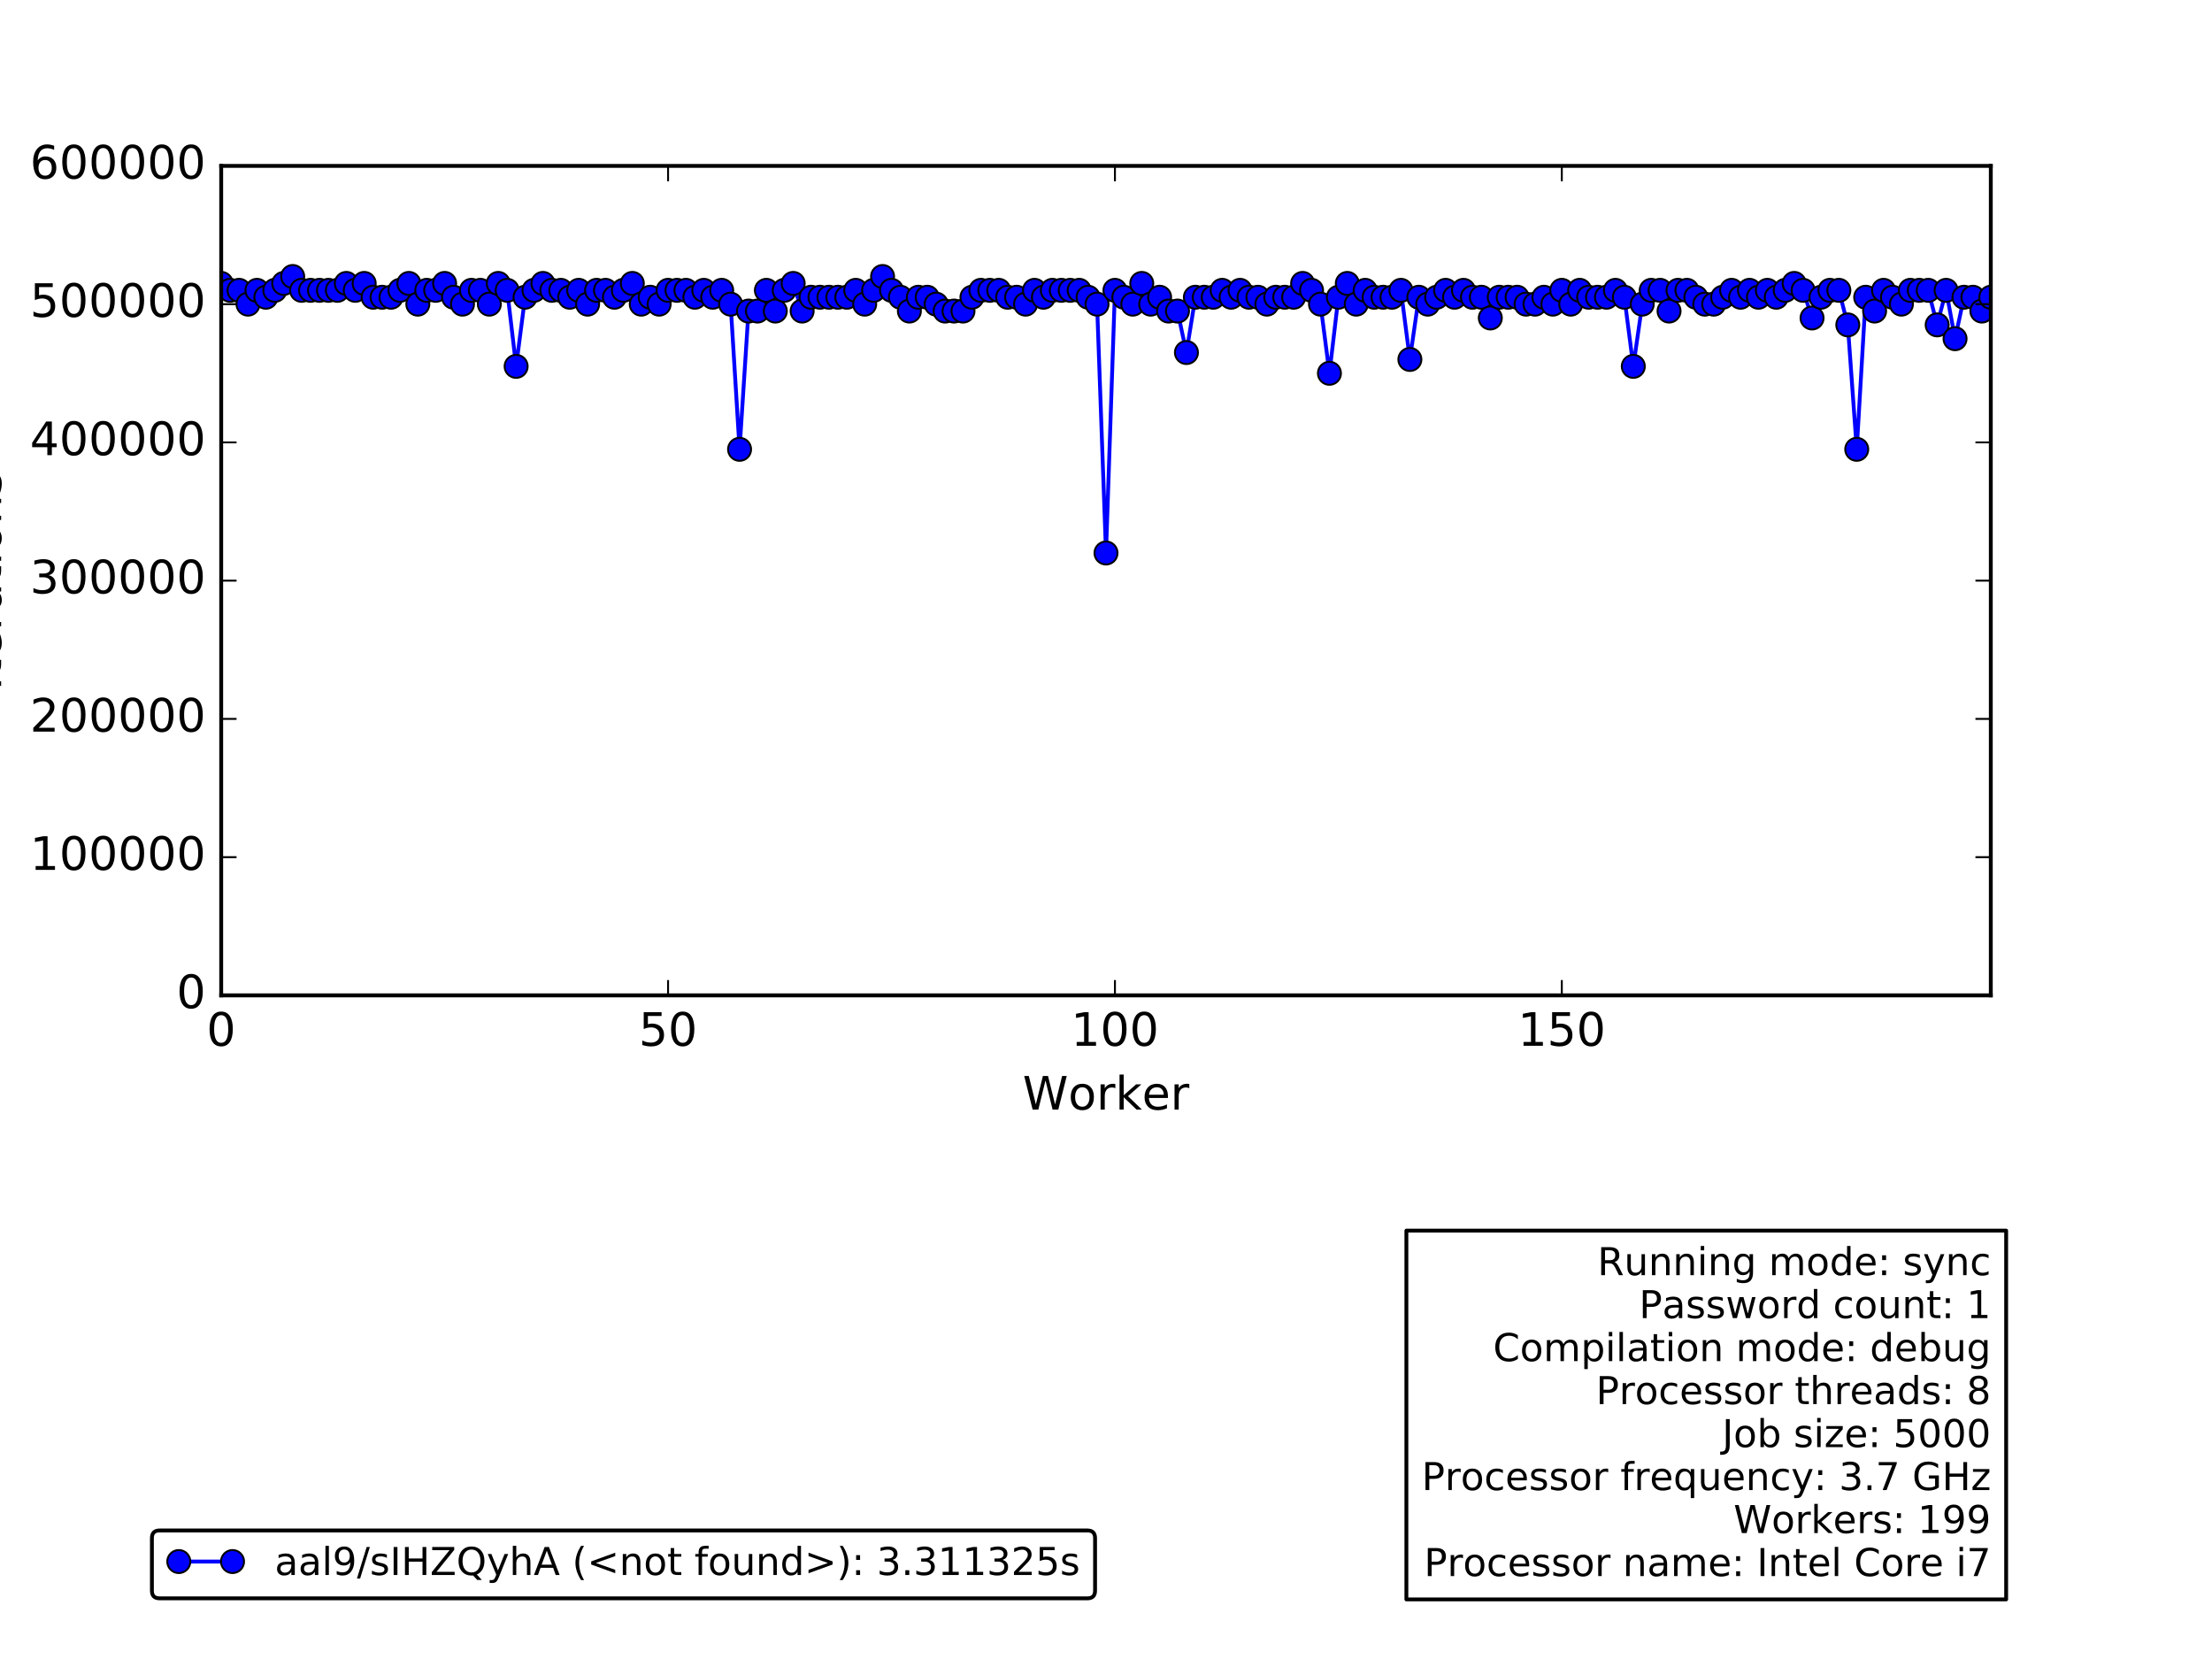 <?xml version="1.0" encoding="utf-8" standalone="no"?>
<!DOCTYPE svg PUBLIC "-//W3C//DTD SVG 1.1//EN"
  "http://www.w3.org/Graphics/SVG/1.1/DTD/svg11.dtd">
<!-- Created with matplotlib (http://matplotlib.org/) -->
<svg height="432pt" version="1.1" viewBox="0 0 576 432" width="576pt" xmlns="http://www.w3.org/2000/svg" xmlns:xlink="http://www.w3.org/1999/xlink">
 <defs>
  <style type="text/css">
*{stroke-linecap:butt;stroke-linejoin:round;stroke-miterlimit:100000;}
  </style>
 </defs>
 <g id="figure_1">
  <g id="patch_1">
   <path d="M 0 432 
L 576 432 
L 576 0 
L 0 0 
z
" style="fill:#ffffff;"/>
  </g>
  <g id="axes_1">
   <g id="patch_2">
    <path d="M 57.6 259.2 
L 518.4 259.2 
L 518.4 43.2 
L 57.6 43.2 
z
" style="fill:#ffffff;"/>
   </g>
   <g id="patch_3">
    <path clip-path="url(#pb5423a51db)" d="M 57.6 259.2 
L 520.727 259.2 
L 520.727 259.2 
L 57.6 259.2 
z
" style="fill:#0000ff;opacity:0.4;stroke:#000000;stroke-linejoin:miter;"/>
   </g>
   <g id="line2d_1">
    <path clip-path="url(#pb5423a51db)" d="M 57.6 73.8 
L 59.927 75.6 
L 62.255 75.6 
L 64.582 79.2 
L 66.909 75.6 
L 69.236 77.4 
L 76.218 72 
L 78.545 75.6 
L 87.855 75.6 
L 90.182 73.8 
L 92.509 75.6 
L 94.836 73.8 
L 97.164 77.4 
L 101.818 77.4 
L 106.473 73.8 
L 108.8 79.2 
L 111.127 75.6 
L 113.455 75.6 
L 115.782 73.8 
L 118.109 77.4 
L 120.436 79.2 
L 122.764 75.6 
L 125.091 75.6 
L 127.418 79.2 
L 129.745 73.8 
L 132.073 75.6 
L 134.4 95.4 
L 136.727 77.4 
L 141.382 73.8 
L 143.709 75.6 
L 146.036 75.6 
L 148.364 77.4 
L 150.691 75.6 
L 153.018 79.2 
L 155.345 75.6 
L 157.673 75.6 
L 160 77.4 
L 164.655 73.8 
L 166.982 79.2 
L 169.309 77.4 
L 171.636 79.2 
L 173.964 75.6 
L 178.618 75.6 
L 180.945 77.4 
L 183.273 75.6 
L 185.6 77.4 
L 187.927 75.6 
L 190.255 79.2 
L 192.582 117 
L 194.909 81 
L 197.236 81 
L 199.564 75.6 
L 201.891 81 
L 204.218 75.6 
L 206.545 73.8 
L 208.873 81 
L 211.2 77.4 
L 220.509 77.4 
L 222.836 75.6 
L 225.164 79.2 
L 229.818 72 
L 232.145 75.6 
L 234.473 77.4 
L 236.8 81 
L 239.127 77.4 
L 241.455 77.4 
L 246.109 81 
L 250.764 81 
L 253.091 77.4 
L 255.418 75.6 
L 260.073 75.6 
L 262.4 77.4 
L 264.727 77.4 
L 267.055 79.2 
L 269.382 75.6 
L 271.709 77.4 
L 274.036 75.6 
L 281.018 75.6 
L 285.673 79.2 
L 288 144 
L 290.327 75.6 
L 294.982 79.2 
L 297.309 73.8 
L 299.636 79.2 
L 301.964 77.4 
L 304.291 81 
L 306.618 81 
L 308.945 91.8 
L 311.273 77.4 
L 315.927 77.4 
L 318.255 75.6 
L 320.582 77.4 
L 322.909 75.6 
L 325.236 77.4 
L 327.564 77.4 
L 329.891 79.2 
L 332.218 77.4 
L 336.873 77.4 
L 339.2 73.8 
L 341.527 75.6 
L 343.855 79.2 
L 346.182 97.2 
L 348.509 77.4 
L 350.836 73.8 
L 353.164 79.2 
L 355.491 75.6 
L 357.818 77.4 
L 362.473 77.4 
L 364.8 75.6 
L 367.127 93.6 
L 369.455 77.4 
L 371.782 79.2 
L 376.436 75.6 
L 378.764 77.4 
L 381.091 75.6 
L 383.418 77.4 
L 385.745 77.4 
L 388.073 82.8 
L 390.4 77.4 
L 395.055 77.4 
L 397.382 79.2 
L 399.709 79.2 
L 402.036 77.4 
L 404.364 79.2 
L 406.691 75.6 
L 409.018 79.2 
L 411.345 75.6 
L 413.673 77.4 
L 418.327 77.4 
L 420.655 75.6 
L 422.982 77.4 
L 425.309 95.4 
L 427.636 79.2 
L 429.964 75.6 
L 432.291 75.6 
L 434.618 81 
L 436.945 75.6 
L 439.273 75.6 
L 443.927 79.2 
L 446.255 79.2 
L 450.909 75.6 
L 453.236 77.4 
L 455.564 75.6 
L 457.891 77.4 
L 460.218 75.6 
L 462.545 77.4 
L 467.2 73.8 
L 469.527 75.6 
L 471.855 82.8 
L 474.182 77.4 
L 476.509 75.6 
L 478.836 75.6 
L 481.164 84.6 
L 483.491 117 
L 485.818 77.4 
L 488.145 81 
L 490.473 75.6 
L 495.127 79.2 
L 497.455 75.6 
L 502.109 75.6 
L 504.436 84.6 
L 506.764 75.6 
L 509.091 88.2 
L 511.418 77.4 
L 513.745 77.4 
L 516.073 81 
L 518.4 77.4 
L 518.4 77.4 
" style="fill:none;stroke:#0000ff;stroke-linecap:square;"/>
    <defs>
     <path d="M 0 3 
C 0.796 3 1.559 2.684 2.121 2.121 
C 2.684 1.559 3 0.796 3 0 
C 3 -0.796 2.684 -1.559 2.121 -2.121 
C 1.559 -2.684 0.796 -3 0 -3 
C -0.796 -3 -1.559 -2.684 -2.121 -2.121 
C -2.684 -1.559 -3 -0.796 -3 0 
C -3 0.796 -2.684 1.559 -2.121 2.121 
C -1.559 2.684 -0.796 3 0 3 
z
" id="m2f97797bc5" style="stroke:#000000;stroke-width:0.5;"/>
    </defs>
    <g clip-path="url(#pb5423a51db)">
     <use style="fill:#0000ff;stroke:#000000;stroke-width:0.5;" x="57.6" xlink:href="#m2f97797bc5" y="73.8"/>
     <use style="fill:#0000ff;stroke:#000000;stroke-width:0.5;" x="59.927" xlink:href="#m2f97797bc5" y="75.6"/>
     <use style="fill:#0000ff;stroke:#000000;stroke-width:0.5;" x="62.255" xlink:href="#m2f97797bc5" y="75.6"/>
     <use style="fill:#0000ff;stroke:#000000;stroke-width:0.5;" x="64.582" xlink:href="#m2f97797bc5" y="79.2"/>
     <use style="fill:#0000ff;stroke:#000000;stroke-width:0.5;" x="66.909" xlink:href="#m2f97797bc5" y="75.6"/>
     <use style="fill:#0000ff;stroke:#000000;stroke-width:0.5;" x="69.236" xlink:href="#m2f97797bc5" y="77.4"/>
     <use style="fill:#0000ff;stroke:#000000;stroke-width:0.5;" x="71.564" xlink:href="#m2f97797bc5" y="75.6"/>
     <use style="fill:#0000ff;stroke:#000000;stroke-width:0.5;" x="73.891" xlink:href="#m2f97797bc5" y="73.8"/>
     <use style="fill:#0000ff;stroke:#000000;stroke-width:0.5;" x="76.218" xlink:href="#m2f97797bc5" y="72.0"/>
     <use style="fill:#0000ff;stroke:#000000;stroke-width:0.5;" x="78.545" xlink:href="#m2f97797bc5" y="75.6"/>
     <use style="fill:#0000ff;stroke:#000000;stroke-width:0.5;" x="80.873" xlink:href="#m2f97797bc5" y="75.6"/>
     <use style="fill:#0000ff;stroke:#000000;stroke-width:0.5;" x="83.2" xlink:href="#m2f97797bc5" y="75.6"/>
     <use style="fill:#0000ff;stroke:#000000;stroke-width:0.5;" x="85.527" xlink:href="#m2f97797bc5" y="75.6"/>
     <use style="fill:#0000ff;stroke:#000000;stroke-width:0.5;" x="87.855" xlink:href="#m2f97797bc5" y="75.6"/>
     <use style="fill:#0000ff;stroke:#000000;stroke-width:0.5;" x="90.182" xlink:href="#m2f97797bc5" y="73.8"/>
     <use style="fill:#0000ff;stroke:#000000;stroke-width:0.5;" x="92.509" xlink:href="#m2f97797bc5" y="75.6"/>
     <use style="fill:#0000ff;stroke:#000000;stroke-width:0.5;" x="94.836" xlink:href="#m2f97797bc5" y="73.8"/>
     <use style="fill:#0000ff;stroke:#000000;stroke-width:0.5;" x="97.164" xlink:href="#m2f97797bc5" y="77.4"/>
     <use style="fill:#0000ff;stroke:#000000;stroke-width:0.5;" x="99.491" xlink:href="#m2f97797bc5" y="77.4"/>
     <use style="fill:#0000ff;stroke:#000000;stroke-width:0.5;" x="101.818" xlink:href="#m2f97797bc5" y="77.4"/>
     <use style="fill:#0000ff;stroke:#000000;stroke-width:0.5;" x="104.145" xlink:href="#m2f97797bc5" y="75.6"/>
     <use style="fill:#0000ff;stroke:#000000;stroke-width:0.5;" x="106.473" xlink:href="#m2f97797bc5" y="73.8"/>
     <use style="fill:#0000ff;stroke:#000000;stroke-width:0.5;" x="108.8" xlink:href="#m2f97797bc5" y="79.2"/>
     <use style="fill:#0000ff;stroke:#000000;stroke-width:0.5;" x="111.127" xlink:href="#m2f97797bc5" y="75.6"/>
     <use style="fill:#0000ff;stroke:#000000;stroke-width:0.5;" x="113.455" xlink:href="#m2f97797bc5" y="75.6"/>
     <use style="fill:#0000ff;stroke:#000000;stroke-width:0.5;" x="115.782" xlink:href="#m2f97797bc5" y="73.8"/>
     <use style="fill:#0000ff;stroke:#000000;stroke-width:0.5;" x="118.109" xlink:href="#m2f97797bc5" y="77.4"/>
     <use style="fill:#0000ff;stroke:#000000;stroke-width:0.5;" x="120.436" xlink:href="#m2f97797bc5" y="79.2"/>
     <use style="fill:#0000ff;stroke:#000000;stroke-width:0.5;" x="122.764" xlink:href="#m2f97797bc5" y="75.6"/>
     <use style="fill:#0000ff;stroke:#000000;stroke-width:0.5;" x="125.091" xlink:href="#m2f97797bc5" y="75.6"/>
     <use style="fill:#0000ff;stroke:#000000;stroke-width:0.5;" x="127.418" xlink:href="#m2f97797bc5" y="79.2"/>
     <use style="fill:#0000ff;stroke:#000000;stroke-width:0.5;" x="129.745" xlink:href="#m2f97797bc5" y="73.8"/>
     <use style="fill:#0000ff;stroke:#000000;stroke-width:0.5;" x="132.073" xlink:href="#m2f97797bc5" y="75.6"/>
     <use style="fill:#0000ff;stroke:#000000;stroke-width:0.5;" x="134.4" xlink:href="#m2f97797bc5" y="95.4"/>
     <use style="fill:#0000ff;stroke:#000000;stroke-width:0.5;" x="136.727" xlink:href="#m2f97797bc5" y="77.4"/>
     <use style="fill:#0000ff;stroke:#000000;stroke-width:0.5;" x="139.055" xlink:href="#m2f97797bc5" y="75.6"/>
     <use style="fill:#0000ff;stroke:#000000;stroke-width:0.5;" x="141.382" xlink:href="#m2f97797bc5" y="73.8"/>
     <use style="fill:#0000ff;stroke:#000000;stroke-width:0.5;" x="143.709" xlink:href="#m2f97797bc5" y="75.6"/>
     <use style="fill:#0000ff;stroke:#000000;stroke-width:0.5;" x="146.036" xlink:href="#m2f97797bc5" y="75.6"/>
     <use style="fill:#0000ff;stroke:#000000;stroke-width:0.5;" x="148.364" xlink:href="#m2f97797bc5" y="77.4"/>
     <use style="fill:#0000ff;stroke:#000000;stroke-width:0.5;" x="150.691" xlink:href="#m2f97797bc5" y="75.6"/>
     <use style="fill:#0000ff;stroke:#000000;stroke-width:0.5;" x="153.018" xlink:href="#m2f97797bc5" y="79.2"/>
     <use style="fill:#0000ff;stroke:#000000;stroke-width:0.5;" x="155.345" xlink:href="#m2f97797bc5" y="75.6"/>
     <use style="fill:#0000ff;stroke:#000000;stroke-width:0.5;" x="157.673" xlink:href="#m2f97797bc5" y="75.6"/>
     <use style="fill:#0000ff;stroke:#000000;stroke-width:0.5;" x="160.0" xlink:href="#m2f97797bc5" y="77.4"/>
     <use style="fill:#0000ff;stroke:#000000;stroke-width:0.5;" x="162.327" xlink:href="#m2f97797bc5" y="75.6"/>
     <use style="fill:#0000ff;stroke:#000000;stroke-width:0.5;" x="164.655" xlink:href="#m2f97797bc5" y="73.8"/>
     <use style="fill:#0000ff;stroke:#000000;stroke-width:0.5;" x="166.982" xlink:href="#m2f97797bc5" y="79.2"/>
     <use style="fill:#0000ff;stroke:#000000;stroke-width:0.5;" x="169.309" xlink:href="#m2f97797bc5" y="77.4"/>
     <use style="fill:#0000ff;stroke:#000000;stroke-width:0.5;" x="171.636" xlink:href="#m2f97797bc5" y="79.2"/>
     <use style="fill:#0000ff;stroke:#000000;stroke-width:0.5;" x="173.964" xlink:href="#m2f97797bc5" y="75.6"/>
     <use style="fill:#0000ff;stroke:#000000;stroke-width:0.5;" x="176.291" xlink:href="#m2f97797bc5" y="75.6"/>
     <use style="fill:#0000ff;stroke:#000000;stroke-width:0.5;" x="178.618" xlink:href="#m2f97797bc5" y="75.6"/>
     <use style="fill:#0000ff;stroke:#000000;stroke-width:0.5;" x="180.945" xlink:href="#m2f97797bc5" y="77.4"/>
     <use style="fill:#0000ff;stroke:#000000;stroke-width:0.5;" x="183.273" xlink:href="#m2f97797bc5" y="75.6"/>
     <use style="fill:#0000ff;stroke:#000000;stroke-width:0.5;" x="185.6" xlink:href="#m2f97797bc5" y="77.4"/>
     <use style="fill:#0000ff;stroke:#000000;stroke-width:0.5;" x="187.927" xlink:href="#m2f97797bc5" y="75.6"/>
     <use style="fill:#0000ff;stroke:#000000;stroke-width:0.5;" x="190.255" xlink:href="#m2f97797bc5" y="79.2"/>
     <use style="fill:#0000ff;stroke:#000000;stroke-width:0.5;" x="192.582" xlink:href="#m2f97797bc5" y="117.0"/>
     <use style="fill:#0000ff;stroke:#000000;stroke-width:0.5;" x="194.909" xlink:href="#m2f97797bc5" y="81.0"/>
     <use style="fill:#0000ff;stroke:#000000;stroke-width:0.5;" x="197.236" xlink:href="#m2f97797bc5" y="81.0"/>
     <use style="fill:#0000ff;stroke:#000000;stroke-width:0.5;" x="199.564" xlink:href="#m2f97797bc5" y="75.6"/>
     <use style="fill:#0000ff;stroke:#000000;stroke-width:0.5;" x="201.891" xlink:href="#m2f97797bc5" y="81.0"/>
     <use style="fill:#0000ff;stroke:#000000;stroke-width:0.5;" x="204.218" xlink:href="#m2f97797bc5" y="75.6"/>
     <use style="fill:#0000ff;stroke:#000000;stroke-width:0.5;" x="206.545" xlink:href="#m2f97797bc5" y="73.8"/>
     <use style="fill:#0000ff;stroke:#000000;stroke-width:0.5;" x="208.873" xlink:href="#m2f97797bc5" y="81.0"/>
     <use style="fill:#0000ff;stroke:#000000;stroke-width:0.5;" x="211.2" xlink:href="#m2f97797bc5" y="77.4"/>
     <use style="fill:#0000ff;stroke:#000000;stroke-width:0.5;" x="213.527" xlink:href="#m2f97797bc5" y="77.4"/>
     <use style="fill:#0000ff;stroke:#000000;stroke-width:0.5;" x="215.855" xlink:href="#m2f97797bc5" y="77.4"/>
     <use style="fill:#0000ff;stroke:#000000;stroke-width:0.5;" x="218.182" xlink:href="#m2f97797bc5" y="77.4"/>
     <use style="fill:#0000ff;stroke:#000000;stroke-width:0.5;" x="220.509" xlink:href="#m2f97797bc5" y="77.4"/>
     <use style="fill:#0000ff;stroke:#000000;stroke-width:0.5;" x="222.836" xlink:href="#m2f97797bc5" y="75.6"/>
     <use style="fill:#0000ff;stroke:#000000;stroke-width:0.5;" x="225.164" xlink:href="#m2f97797bc5" y="79.2"/>
     <use style="fill:#0000ff;stroke:#000000;stroke-width:0.5;" x="227.491" xlink:href="#m2f97797bc5" y="75.6"/>
     <use style="fill:#0000ff;stroke:#000000;stroke-width:0.5;" x="229.818" xlink:href="#m2f97797bc5" y="72.0"/>
     <use style="fill:#0000ff;stroke:#000000;stroke-width:0.5;" x="232.145" xlink:href="#m2f97797bc5" y="75.6"/>
     <use style="fill:#0000ff;stroke:#000000;stroke-width:0.5;" x="234.473" xlink:href="#m2f97797bc5" y="77.4"/>
     <use style="fill:#0000ff;stroke:#000000;stroke-width:0.5;" x="236.8" xlink:href="#m2f97797bc5" y="81.0"/>
     <use style="fill:#0000ff;stroke:#000000;stroke-width:0.5;" x="239.127" xlink:href="#m2f97797bc5" y="77.4"/>
     <use style="fill:#0000ff;stroke:#000000;stroke-width:0.5;" x="241.455" xlink:href="#m2f97797bc5" y="77.4"/>
     <use style="fill:#0000ff;stroke:#000000;stroke-width:0.5;" x="243.782" xlink:href="#m2f97797bc5" y="79.2"/>
     <use style="fill:#0000ff;stroke:#000000;stroke-width:0.5;" x="246.109" xlink:href="#m2f97797bc5" y="81.0"/>
     <use style="fill:#0000ff;stroke:#000000;stroke-width:0.5;" x="248.436" xlink:href="#m2f97797bc5" y="81.0"/>
     <use style="fill:#0000ff;stroke:#000000;stroke-width:0.5;" x="250.764" xlink:href="#m2f97797bc5" y="81.0"/>
     <use style="fill:#0000ff;stroke:#000000;stroke-width:0.5;" x="253.091" xlink:href="#m2f97797bc5" y="77.4"/>
     <use style="fill:#0000ff;stroke:#000000;stroke-width:0.5;" x="255.418" xlink:href="#m2f97797bc5" y="75.6"/>
     <use style="fill:#0000ff;stroke:#000000;stroke-width:0.5;" x="257.745" xlink:href="#m2f97797bc5" y="75.6"/>
     <use style="fill:#0000ff;stroke:#000000;stroke-width:0.5;" x="260.073" xlink:href="#m2f97797bc5" y="75.6"/>
     <use style="fill:#0000ff;stroke:#000000;stroke-width:0.5;" x="262.4" xlink:href="#m2f97797bc5" y="77.4"/>
     <use style="fill:#0000ff;stroke:#000000;stroke-width:0.5;" x="264.727" xlink:href="#m2f97797bc5" y="77.4"/>
     <use style="fill:#0000ff;stroke:#000000;stroke-width:0.5;" x="267.055" xlink:href="#m2f97797bc5" y="79.2"/>
     <use style="fill:#0000ff;stroke:#000000;stroke-width:0.5;" x="269.382" xlink:href="#m2f97797bc5" y="75.6"/>
     <use style="fill:#0000ff;stroke:#000000;stroke-width:0.5;" x="271.709" xlink:href="#m2f97797bc5" y="77.4"/>
     <use style="fill:#0000ff;stroke:#000000;stroke-width:0.5;" x="274.036" xlink:href="#m2f97797bc5" y="75.6"/>
     <use style="fill:#0000ff;stroke:#000000;stroke-width:0.5;" x="276.364" xlink:href="#m2f97797bc5" y="75.6"/>
     <use style="fill:#0000ff;stroke:#000000;stroke-width:0.5;" x="278.691" xlink:href="#m2f97797bc5" y="75.6"/>
     <use style="fill:#0000ff;stroke:#000000;stroke-width:0.5;" x="281.018" xlink:href="#m2f97797bc5" y="75.6"/>
     <use style="fill:#0000ff;stroke:#000000;stroke-width:0.5;" x="283.345" xlink:href="#m2f97797bc5" y="77.4"/>
     <use style="fill:#0000ff;stroke:#000000;stroke-width:0.5;" x="285.673" xlink:href="#m2f97797bc5" y="79.2"/>
     <use style="fill:#0000ff;stroke:#000000;stroke-width:0.5;" x="288.0" xlink:href="#m2f97797bc5" y="144.0"/>
     <use style="fill:#0000ff;stroke:#000000;stroke-width:0.5;" x="290.327" xlink:href="#m2f97797bc5" y="75.6"/>
     <use style="fill:#0000ff;stroke:#000000;stroke-width:0.5;" x="292.655" xlink:href="#m2f97797bc5" y="77.4"/>
     <use style="fill:#0000ff;stroke:#000000;stroke-width:0.5;" x="294.982" xlink:href="#m2f97797bc5" y="79.2"/>
     <use style="fill:#0000ff;stroke:#000000;stroke-width:0.5;" x="297.309" xlink:href="#m2f97797bc5" y="73.8"/>
     <use style="fill:#0000ff;stroke:#000000;stroke-width:0.5;" x="299.636" xlink:href="#m2f97797bc5" y="79.2"/>
     <use style="fill:#0000ff;stroke:#000000;stroke-width:0.5;" x="301.964" xlink:href="#m2f97797bc5" y="77.4"/>
     <use style="fill:#0000ff;stroke:#000000;stroke-width:0.5;" x="304.291" xlink:href="#m2f97797bc5" y="81.0"/>
     <use style="fill:#0000ff;stroke:#000000;stroke-width:0.5;" x="306.618" xlink:href="#m2f97797bc5" y="81.0"/>
     <use style="fill:#0000ff;stroke:#000000;stroke-width:0.5;" x="308.945" xlink:href="#m2f97797bc5" y="91.8"/>
     <use style="fill:#0000ff;stroke:#000000;stroke-width:0.5;" x="311.273" xlink:href="#m2f97797bc5" y="77.4"/>
     <use style="fill:#0000ff;stroke:#000000;stroke-width:0.5;" x="313.6" xlink:href="#m2f97797bc5" y="77.4"/>
     <use style="fill:#0000ff;stroke:#000000;stroke-width:0.5;" x="315.927" xlink:href="#m2f97797bc5" y="77.4"/>
     <use style="fill:#0000ff;stroke:#000000;stroke-width:0.5;" x="318.255" xlink:href="#m2f97797bc5" y="75.6"/>
     <use style="fill:#0000ff;stroke:#000000;stroke-width:0.5;" x="320.582" xlink:href="#m2f97797bc5" y="77.4"/>
     <use style="fill:#0000ff;stroke:#000000;stroke-width:0.5;" x="322.909" xlink:href="#m2f97797bc5" y="75.6"/>
     <use style="fill:#0000ff;stroke:#000000;stroke-width:0.5;" x="325.236" xlink:href="#m2f97797bc5" y="77.4"/>
     <use style="fill:#0000ff;stroke:#000000;stroke-width:0.5;" x="327.564" xlink:href="#m2f97797bc5" y="77.4"/>
     <use style="fill:#0000ff;stroke:#000000;stroke-width:0.5;" x="329.891" xlink:href="#m2f97797bc5" y="79.2"/>
     <use style="fill:#0000ff;stroke:#000000;stroke-width:0.5;" x="332.218" xlink:href="#m2f97797bc5" y="77.4"/>
     <use style="fill:#0000ff;stroke:#000000;stroke-width:0.5;" x="334.545" xlink:href="#m2f97797bc5" y="77.4"/>
     <use style="fill:#0000ff;stroke:#000000;stroke-width:0.5;" x="336.873" xlink:href="#m2f97797bc5" y="77.4"/>
     <use style="fill:#0000ff;stroke:#000000;stroke-width:0.5;" x="339.2" xlink:href="#m2f97797bc5" y="73.8"/>
     <use style="fill:#0000ff;stroke:#000000;stroke-width:0.5;" x="341.527" xlink:href="#m2f97797bc5" y="75.6"/>
     <use style="fill:#0000ff;stroke:#000000;stroke-width:0.5;" x="343.855" xlink:href="#m2f97797bc5" y="79.2"/>
     <use style="fill:#0000ff;stroke:#000000;stroke-width:0.5;" x="346.182" xlink:href="#m2f97797bc5" y="97.2"/>
     <use style="fill:#0000ff;stroke:#000000;stroke-width:0.5;" x="348.509" xlink:href="#m2f97797bc5" y="77.4"/>
     <use style="fill:#0000ff;stroke:#000000;stroke-width:0.5;" x="350.836" xlink:href="#m2f97797bc5" y="73.8"/>
     <use style="fill:#0000ff;stroke:#000000;stroke-width:0.5;" x="353.164" xlink:href="#m2f97797bc5" y="79.2"/>
     <use style="fill:#0000ff;stroke:#000000;stroke-width:0.5;" x="355.491" xlink:href="#m2f97797bc5" y="75.6"/>
     <use style="fill:#0000ff;stroke:#000000;stroke-width:0.5;" x="357.818" xlink:href="#m2f97797bc5" y="77.4"/>
     <use style="fill:#0000ff;stroke:#000000;stroke-width:0.5;" x="360.145" xlink:href="#m2f97797bc5" y="77.4"/>
     <use style="fill:#0000ff;stroke:#000000;stroke-width:0.5;" x="362.473" xlink:href="#m2f97797bc5" y="77.4"/>
     <use style="fill:#0000ff;stroke:#000000;stroke-width:0.5;" x="364.8" xlink:href="#m2f97797bc5" y="75.6"/>
     <use style="fill:#0000ff;stroke:#000000;stroke-width:0.5;" x="367.127" xlink:href="#m2f97797bc5" y="93.6"/>
     <use style="fill:#0000ff;stroke:#000000;stroke-width:0.5;" x="369.455" xlink:href="#m2f97797bc5" y="77.4"/>
     <use style="fill:#0000ff;stroke:#000000;stroke-width:0.5;" x="371.782" xlink:href="#m2f97797bc5" y="79.2"/>
     <use style="fill:#0000ff;stroke:#000000;stroke-width:0.5;" x="374.109" xlink:href="#m2f97797bc5" y="77.4"/>
     <use style="fill:#0000ff;stroke:#000000;stroke-width:0.5;" x="376.436" xlink:href="#m2f97797bc5" y="75.6"/>
     <use style="fill:#0000ff;stroke:#000000;stroke-width:0.5;" x="378.764" xlink:href="#m2f97797bc5" y="77.4"/>
     <use style="fill:#0000ff;stroke:#000000;stroke-width:0.5;" x="381.091" xlink:href="#m2f97797bc5" y="75.6"/>
     <use style="fill:#0000ff;stroke:#000000;stroke-width:0.5;" x="383.418" xlink:href="#m2f97797bc5" y="77.4"/>
     <use style="fill:#0000ff;stroke:#000000;stroke-width:0.5;" x="385.745" xlink:href="#m2f97797bc5" y="77.4"/>
     <use style="fill:#0000ff;stroke:#000000;stroke-width:0.5;" x="388.073" xlink:href="#m2f97797bc5" y="82.8"/>
     <use style="fill:#0000ff;stroke:#000000;stroke-width:0.5;" x="390.4" xlink:href="#m2f97797bc5" y="77.4"/>
     <use style="fill:#0000ff;stroke:#000000;stroke-width:0.5;" x="392.727" xlink:href="#m2f97797bc5" y="77.4"/>
     <use style="fill:#0000ff;stroke:#000000;stroke-width:0.5;" x="395.055" xlink:href="#m2f97797bc5" y="77.4"/>
     <use style="fill:#0000ff;stroke:#000000;stroke-width:0.5;" x="397.382" xlink:href="#m2f97797bc5" y="79.2"/>
     <use style="fill:#0000ff;stroke:#000000;stroke-width:0.5;" x="399.709" xlink:href="#m2f97797bc5" y="79.2"/>
     <use style="fill:#0000ff;stroke:#000000;stroke-width:0.5;" x="402.036" xlink:href="#m2f97797bc5" y="77.4"/>
     <use style="fill:#0000ff;stroke:#000000;stroke-width:0.5;" x="404.364" xlink:href="#m2f97797bc5" y="79.2"/>
     <use style="fill:#0000ff;stroke:#000000;stroke-width:0.5;" x="406.691" xlink:href="#m2f97797bc5" y="75.6"/>
     <use style="fill:#0000ff;stroke:#000000;stroke-width:0.5;" x="409.018" xlink:href="#m2f97797bc5" y="79.2"/>
     <use style="fill:#0000ff;stroke:#000000;stroke-width:0.5;" x="411.345" xlink:href="#m2f97797bc5" y="75.6"/>
     <use style="fill:#0000ff;stroke:#000000;stroke-width:0.5;" x="413.673" xlink:href="#m2f97797bc5" y="77.4"/>
     <use style="fill:#0000ff;stroke:#000000;stroke-width:0.5;" x="416.0" xlink:href="#m2f97797bc5" y="77.4"/>
     <use style="fill:#0000ff;stroke:#000000;stroke-width:0.5;" x="418.327" xlink:href="#m2f97797bc5" y="77.4"/>
     <use style="fill:#0000ff;stroke:#000000;stroke-width:0.5;" x="420.655" xlink:href="#m2f97797bc5" y="75.6"/>
     <use style="fill:#0000ff;stroke:#000000;stroke-width:0.5;" x="422.982" xlink:href="#m2f97797bc5" y="77.4"/>
     <use style="fill:#0000ff;stroke:#000000;stroke-width:0.5;" x="425.309" xlink:href="#m2f97797bc5" y="95.4"/>
     <use style="fill:#0000ff;stroke:#000000;stroke-width:0.5;" x="427.636" xlink:href="#m2f97797bc5" y="79.2"/>
     <use style="fill:#0000ff;stroke:#000000;stroke-width:0.5;" x="429.964" xlink:href="#m2f97797bc5" y="75.6"/>
     <use style="fill:#0000ff;stroke:#000000;stroke-width:0.5;" x="432.291" xlink:href="#m2f97797bc5" y="75.6"/>
     <use style="fill:#0000ff;stroke:#000000;stroke-width:0.5;" x="434.618" xlink:href="#m2f97797bc5" y="81.0"/>
     <use style="fill:#0000ff;stroke:#000000;stroke-width:0.5;" x="436.945" xlink:href="#m2f97797bc5" y="75.6"/>
     <use style="fill:#0000ff;stroke:#000000;stroke-width:0.5;" x="439.273" xlink:href="#m2f97797bc5" y="75.6"/>
     <use style="fill:#0000ff;stroke:#000000;stroke-width:0.5;" x="441.6" xlink:href="#m2f97797bc5" y="77.4"/>
     <use style="fill:#0000ff;stroke:#000000;stroke-width:0.5;" x="443.927" xlink:href="#m2f97797bc5" y="79.2"/>
     <use style="fill:#0000ff;stroke:#000000;stroke-width:0.5;" x="446.255" xlink:href="#m2f97797bc5" y="79.2"/>
     <use style="fill:#0000ff;stroke:#000000;stroke-width:0.5;" x="448.582" xlink:href="#m2f97797bc5" y="77.4"/>
     <use style="fill:#0000ff;stroke:#000000;stroke-width:0.5;" x="450.909" xlink:href="#m2f97797bc5" y="75.6"/>
     <use style="fill:#0000ff;stroke:#000000;stroke-width:0.5;" x="453.236" xlink:href="#m2f97797bc5" y="77.4"/>
     <use style="fill:#0000ff;stroke:#000000;stroke-width:0.5;" x="455.564" xlink:href="#m2f97797bc5" y="75.6"/>
     <use style="fill:#0000ff;stroke:#000000;stroke-width:0.5;" x="457.891" xlink:href="#m2f97797bc5" y="77.4"/>
     <use style="fill:#0000ff;stroke:#000000;stroke-width:0.5;" x="460.218" xlink:href="#m2f97797bc5" y="75.6"/>
     <use style="fill:#0000ff;stroke:#000000;stroke-width:0.5;" x="462.545" xlink:href="#m2f97797bc5" y="77.4"/>
     <use style="fill:#0000ff;stroke:#000000;stroke-width:0.5;" x="464.873" xlink:href="#m2f97797bc5" y="75.6"/>
     <use style="fill:#0000ff;stroke:#000000;stroke-width:0.5;" x="467.2" xlink:href="#m2f97797bc5" y="73.8"/>
     <use style="fill:#0000ff;stroke:#000000;stroke-width:0.5;" x="469.527" xlink:href="#m2f97797bc5" y="75.6"/>
     <use style="fill:#0000ff;stroke:#000000;stroke-width:0.5;" x="471.855" xlink:href="#m2f97797bc5" y="82.8"/>
     <use style="fill:#0000ff;stroke:#000000;stroke-width:0.5;" x="474.182" xlink:href="#m2f97797bc5" y="77.4"/>
     <use style="fill:#0000ff;stroke:#000000;stroke-width:0.5;" x="476.509" xlink:href="#m2f97797bc5" y="75.6"/>
     <use style="fill:#0000ff;stroke:#000000;stroke-width:0.5;" x="478.836" xlink:href="#m2f97797bc5" y="75.6"/>
     <use style="fill:#0000ff;stroke:#000000;stroke-width:0.5;" x="481.164" xlink:href="#m2f97797bc5" y="84.6"/>
     <use style="fill:#0000ff;stroke:#000000;stroke-width:0.5;" x="483.491" xlink:href="#m2f97797bc5" y="117.0"/>
     <use style="fill:#0000ff;stroke:#000000;stroke-width:0.5;" x="485.818" xlink:href="#m2f97797bc5" y="77.4"/>
     <use style="fill:#0000ff;stroke:#000000;stroke-width:0.5;" x="488.145" xlink:href="#m2f97797bc5" y="81.0"/>
     <use style="fill:#0000ff;stroke:#000000;stroke-width:0.5;" x="490.473" xlink:href="#m2f97797bc5" y="75.6"/>
     <use style="fill:#0000ff;stroke:#000000;stroke-width:0.5;" x="492.8" xlink:href="#m2f97797bc5" y="77.4"/>
     <use style="fill:#0000ff;stroke:#000000;stroke-width:0.5;" x="495.127" xlink:href="#m2f97797bc5" y="79.2"/>
     <use style="fill:#0000ff;stroke:#000000;stroke-width:0.5;" x="497.455" xlink:href="#m2f97797bc5" y="75.6"/>
     <use style="fill:#0000ff;stroke:#000000;stroke-width:0.5;" x="499.782" xlink:href="#m2f97797bc5" y="75.6"/>
     <use style="fill:#0000ff;stroke:#000000;stroke-width:0.5;" x="502.109" xlink:href="#m2f97797bc5" y="75.6"/>
     <use style="fill:#0000ff;stroke:#000000;stroke-width:0.5;" x="504.436" xlink:href="#m2f97797bc5" y="84.6"/>
     <use style="fill:#0000ff;stroke:#000000;stroke-width:0.5;" x="506.764" xlink:href="#m2f97797bc5" y="75.6"/>
     <use style="fill:#0000ff;stroke:#000000;stroke-width:0.5;" x="509.091" xlink:href="#m2f97797bc5" y="88.2"/>
     <use style="fill:#0000ff;stroke:#000000;stroke-width:0.5;" x="511.418" xlink:href="#m2f97797bc5" y="77.4"/>
     <use style="fill:#0000ff;stroke:#000000;stroke-width:0.5;" x="513.745" xlink:href="#m2f97797bc5" y="77.4"/>
     <use style="fill:#0000ff;stroke:#000000;stroke-width:0.5;" x="516.073" xlink:href="#m2f97797bc5" y="81.0"/>
     <use style="fill:#0000ff;stroke:#000000;stroke-width:0.5;" x="518.4" xlink:href="#m2f97797bc5" y="77.4"/>
    </g>
   </g>
   <g id="patch_4">
    <path d="M 57.6 43.2 
L 518.4 43.2 
" style="fill:none;stroke:#000000;stroke-linecap:square;stroke-linejoin:miter;"/>
   </g>
   <g id="patch_5">
    <path d="M 57.6 259.2 
L 57.6 43.2 
" style="fill:none;stroke:#000000;stroke-linecap:square;stroke-linejoin:miter;"/>
   </g>
   <g id="patch_6">
    <path d="M 57.6 259.2 
L 518.4 259.2 
" style="fill:none;stroke:#000000;stroke-linecap:square;stroke-linejoin:miter;"/>
   </g>
   <g id="patch_7">
    <path d="M 518.4 259.2 
L 518.4 43.2 
" style="fill:none;stroke:#000000;stroke-linecap:square;stroke-linejoin:miter;"/>
   </g>
   <g id="matplotlib.axis_1">
    <g id="xtick_1">
     <g id="line2d_2">
      <defs>
       <path d="M 0 0 
L 0 -4 
" id="mb94321f85c" style="stroke:#000000;stroke-width:0.5;"/>
      </defs>
      <g>
       <use style="stroke:#000000;stroke-width:0.5;" x="57.6" xlink:href="#mb94321f85c" y="259.2"/>
      </g>
     </g>
     <g id="line2d_3">
      <defs>
       <path d="M 0 0 
L 0 4 
" id="m422469be6f" style="stroke:#000000;stroke-width:0.5;"/>
      </defs>
      <g>
       <use style="stroke:#000000;stroke-width:0.5;" x="57.6" xlink:href="#m422469be6f" y="43.2"/>
      </g>
     </g>
     <g id="text_1">
      <!-- 0 -->
      <defs>
       <path d="M 31.781 66.406 
Q 24.172 66.406 20.328 58.906 
Q 16.5 51.422 16.5 36.375 
Q 16.5 21.391 20.328 13.891 
Q 24.172 6.391 31.781 6.391 
Q 39.453 6.391 43.281 13.891 
Q 47.125 21.391 47.125 36.375 
Q 47.125 51.422 43.281 58.906 
Q 39.453 66.406 31.781 66.406 
M 31.781 74.219 
Q 44.047 74.219 50.516 64.516 
Q 56.984 54.828 56.984 36.375 
Q 56.984 17.969 50.516 8.266 
Q 44.047 -1.422 31.781 -1.422 
Q 19.531 -1.422 13.062 8.266 
Q 6.594 17.969 6.594 36.375 
Q 6.594 54.828 13.062 64.516 
Q 19.531 74.219 31.781 74.219 
" id="BitstreamVeraSans-Roman-30"/>
      </defs>
      <g transform="translate(53.782 272.318)scale(0.12 -0.12)">
       <use xlink:href="#BitstreamVeraSans-Roman-30"/>
      </g>
     </g>
    </g>
    <g id="xtick_2">
     <g id="line2d_4">
      <g>
       <use style="stroke:#000000;stroke-width:0.5;" x="173.964" xlink:href="#mb94321f85c" y="259.2"/>
      </g>
     </g>
     <g id="line2d_5">
      <g>
       <use style="stroke:#000000;stroke-width:0.5;" x="173.964" xlink:href="#m422469be6f" y="43.2"/>
      </g>
     </g>
     <g id="text_2">
      <!-- 50 -->
      <defs>
       <path d="M 10.797 72.906 
L 49.516 72.906 
L 49.516 64.594 
L 19.828 64.594 
L 19.828 46.734 
Q 21.969 47.469 24.109 47.828 
Q 26.266 48.188 28.422 48.188 
Q 40.625 48.188 47.75 41.5 
Q 54.891 34.812 54.891 23.391 
Q 54.891 11.625 47.562 5.094 
Q 40.234 -1.422 26.906 -1.422 
Q 22.312 -1.422 17.547 -0.641 
Q 12.797 0.141 7.719 1.703 
L 7.719 11.625 
Q 12.109 9.234 16.797 8.062 
Q 21.484 6.891 26.703 6.891 
Q 35.156 6.891 40.078 11.328 
Q 45.016 15.766 45.016 23.391 
Q 45.016 31 40.078 35.438 
Q 35.156 39.891 26.703 39.891 
Q 22.75 39.891 18.812 39.016 
Q 14.891 38.141 10.797 36.281 
z
" id="BitstreamVeraSans-Roman-35"/>
      </defs>
      <g transform="translate(166.329 272.318)scale(0.12 -0.12)">
       <use xlink:href="#BitstreamVeraSans-Roman-35"/>
       <use x="63.623" xlink:href="#BitstreamVeraSans-Roman-30"/>
      </g>
     </g>
    </g>
    <g id="xtick_3">
     <g id="line2d_6">
      <g>
       <use style="stroke:#000000;stroke-width:0.5;" x="290.327" xlink:href="#mb94321f85c" y="259.2"/>
      </g>
     </g>
     <g id="line2d_7">
      <g>
       <use style="stroke:#000000;stroke-width:0.5;" x="290.327" xlink:href="#m422469be6f" y="43.2"/>
      </g>
     </g>
     <g id="text_3">
      <!-- 100 -->
      <defs>
       <path d="M 12.406 8.297 
L 28.516 8.297 
L 28.516 63.922 
L 10.984 60.406 
L 10.984 69.391 
L 28.422 72.906 
L 38.281 72.906 
L 38.281 8.297 
L 54.391 8.297 
L 54.391 0 
L 12.406 0 
z
" id="BitstreamVeraSans-Roman-31"/>
      </defs>
      <g transform="translate(278.875 272.318)scale(0.12 -0.12)">
       <use xlink:href="#BitstreamVeraSans-Roman-31"/>
       <use x="63.623" xlink:href="#BitstreamVeraSans-Roman-30"/>
       <use x="127.246" xlink:href="#BitstreamVeraSans-Roman-30"/>
      </g>
     </g>
    </g>
    <g id="xtick_4">
     <g id="line2d_8">
      <g>
       <use style="stroke:#000000;stroke-width:0.5;" x="406.691" xlink:href="#mb94321f85c" y="259.2"/>
      </g>
     </g>
     <g id="line2d_9">
      <g>
       <use style="stroke:#000000;stroke-width:0.5;" x="406.691" xlink:href="#m422469be6f" y="43.2"/>
      </g>
     </g>
     <g id="text_4">
      <!-- 150 -->
      <g transform="translate(395.238 272.318)scale(0.12 -0.12)">
       <use xlink:href="#BitstreamVeraSans-Roman-31"/>
       <use x="63.623" xlink:href="#BitstreamVeraSans-Roman-35"/>
       <use x="127.246" xlink:href="#BitstreamVeraSans-Roman-30"/>
      </g>
     </g>
    </g>
    <g id="text_5">
     <!-- Worker -->
     <defs>
      <path d="M 56.203 29.594 
L 56.203 25.203 
L 14.891 25.203 
Q 15.484 15.922 20.484 11.062 
Q 25.484 6.203 34.422 6.203 
Q 39.594 6.203 44.453 7.469 
Q 49.312 8.734 54.109 11.281 
L 54.109 2.781 
Q 49.266 0.734 44.188 -0.344 
Q 39.109 -1.422 33.891 -1.422 
Q 20.797 -1.422 13.156 6.188 
Q 5.516 13.812 5.516 26.812 
Q 5.516 40.234 12.766 48.109 
Q 20.016 56 32.328 56 
Q 43.359 56 49.781 48.891 
Q 56.203 41.797 56.203 29.594 
M 47.219 32.234 
Q 47.125 39.594 43.094 43.984 
Q 39.062 48.391 32.422 48.391 
Q 24.906 48.391 20.391 44.141 
Q 15.875 39.891 15.188 32.172 
z
" id="BitstreamVeraSans-Roman-65"/>
      <path d="M 3.328 72.906 
L 13.281 72.906 
L 28.609 11.281 
L 43.891 72.906 
L 54.984 72.906 
L 70.312 11.281 
L 85.594 72.906 
L 95.609 72.906 
L 77.297 0 
L 64.891 0 
L 49.516 63.281 
L 33.984 0 
L 21.578 0 
z
" id="BitstreamVeraSans-Roman-57"/>
      <path d="M 9.078 75.984 
L 18.109 75.984 
L 18.109 31.109 
L 44.922 54.688 
L 56.391 54.688 
L 27.391 29.109 
L 57.625 0 
L 45.906 0 
L 18.109 26.703 
L 18.109 0 
L 9.078 0 
z
" id="BitstreamVeraSans-Roman-6b"/>
      <path d="M 30.609 48.391 
Q 23.391 48.391 19.188 42.75 
Q 14.984 37.109 14.984 27.297 
Q 14.984 17.484 19.156 11.844 
Q 23.344 6.203 30.609 6.203 
Q 37.797 6.203 41.984 11.859 
Q 46.188 17.531 46.188 27.297 
Q 46.188 37.016 41.984 42.703 
Q 37.797 48.391 30.609 48.391 
M 30.609 56 
Q 42.328 56 49.016 48.375 
Q 55.719 40.766 55.719 27.297 
Q 55.719 13.875 49.016 6.219 
Q 42.328 -1.422 30.609 -1.422 
Q 18.844 -1.422 12.172 6.219 
Q 5.516 13.875 5.516 27.297 
Q 5.516 40.766 12.172 48.375 
Q 18.844 56 30.609 56 
" id="BitstreamVeraSans-Roman-6f"/>
      <path d="M 41.109 46.297 
Q 39.594 47.172 37.812 47.578 
Q 36.031 48 33.891 48 
Q 26.266 48 22.188 43.047 
Q 18.109 38.094 18.109 28.812 
L 18.109 0 
L 9.078 0 
L 9.078 54.688 
L 18.109 54.688 
L 18.109 46.188 
Q 20.953 51.172 25.484 53.578 
Q 30.031 56 36.531 56 
Q 37.453 56 38.578 55.875 
Q 39.703 55.766 41.062 55.516 
z
" id="BitstreamVeraSans-Roman-72"/>
     </defs>
     <g transform="translate(266.304 288.932)scale(0.12 -0.12)">
      <use xlink:href="#BitstreamVeraSans-Roman-57"/>
      <use x="98.799" xlink:href="#BitstreamVeraSans-Roman-6f"/>
      <use x="159.98" xlink:href="#BitstreamVeraSans-Roman-72"/>
      <use x="201.094" xlink:href="#BitstreamVeraSans-Roman-6b"/>
      <use x="258.957" xlink:href="#BitstreamVeraSans-Roman-65"/>
      <use x="320.48" xlink:href="#BitstreamVeraSans-Roman-72"/>
     </g>
    </g>
   </g>
   <g id="matplotlib.axis_2">
    <g id="ytick_1">
     <g id="line2d_10">
      <defs>
       <path d="M 0 0 
L 4 0 
" id="m8778c18dd8" style="stroke:#000000;stroke-width:0.5;"/>
      </defs>
      <g>
       <use style="stroke:#000000;stroke-width:0.5;" x="57.6" xlink:href="#m8778c18dd8" y="259.2"/>
      </g>
     </g>
     <g id="line2d_11">
      <defs>
       <path d="M 0 0 
L -4 0 
" id="macd5395a5a" style="stroke:#000000;stroke-width:0.5;"/>
      </defs>
      <g>
       <use style="stroke:#000000;stroke-width:0.5;" x="518.4" xlink:href="#macd5395a5a" y="259.2"/>
      </g>
     </g>
     <g id="text_6">
      <!-- 0 -->
      <g transform="translate(45.965 262.511)scale(0.12 -0.12)">
       <use xlink:href="#BitstreamVeraSans-Roman-30"/>
      </g>
     </g>
    </g>
    <g id="ytick_2">
     <g id="line2d_12">
      <g>
       <use style="stroke:#000000;stroke-width:0.5;" x="57.6" xlink:href="#m8778c18dd8" y="223.2"/>
      </g>
     </g>
     <g id="line2d_13">
      <g>
       <use style="stroke:#000000;stroke-width:0.5;" x="518.4" xlink:href="#macd5395a5a" y="223.2"/>
      </g>
     </g>
     <g id="text_7">
      <!-- 100000 -->
      <g transform="translate(7.79 226.511)scale(0.12 -0.12)">
       <use xlink:href="#BitstreamVeraSans-Roman-31"/>
       <use x="63.623" xlink:href="#BitstreamVeraSans-Roman-30"/>
       <use x="127.246" xlink:href="#BitstreamVeraSans-Roman-30"/>
       <use x="190.869" xlink:href="#BitstreamVeraSans-Roman-30"/>
       <use x="254.492" xlink:href="#BitstreamVeraSans-Roman-30"/>
       <use x="318.115" xlink:href="#BitstreamVeraSans-Roman-30"/>
      </g>
     </g>
    </g>
    <g id="ytick_3">
     <g id="line2d_14">
      <g>
       <use style="stroke:#000000;stroke-width:0.5;" x="57.6" xlink:href="#m8778c18dd8" y="187.2"/>
      </g>
     </g>
     <g id="line2d_15">
      <g>
       <use style="stroke:#000000;stroke-width:0.5;" x="518.4" xlink:href="#macd5395a5a" y="187.2"/>
      </g>
     </g>
     <g id="text_8">
      <!-- 200000 -->
      <defs>
       <path d="M 19.188 8.297 
L 53.609 8.297 
L 53.609 0 
L 7.328 0 
L 7.328 8.297 
Q 12.938 14.109 22.625 23.891 
Q 32.328 33.688 34.812 36.531 
Q 39.547 41.844 41.422 45.531 
Q 43.312 49.219 43.312 52.781 
Q 43.312 58.594 39.234 62.25 
Q 35.156 65.922 28.609 65.922 
Q 23.969 65.922 18.812 64.312 
Q 13.672 62.703 7.812 59.422 
L 7.812 69.391 
Q 13.766 71.781 18.938 73 
Q 24.125 74.219 28.422 74.219 
Q 39.75 74.219 46.484 68.547 
Q 53.219 62.891 53.219 53.422 
Q 53.219 48.922 51.531 44.891 
Q 49.859 40.875 45.406 35.406 
Q 44.188 33.984 37.641 27.219 
Q 31.109 20.453 19.188 8.297 
" id="BitstreamVeraSans-Roman-32"/>
      </defs>
      <g transform="translate(7.79 190.511)scale(0.12 -0.12)">
       <use xlink:href="#BitstreamVeraSans-Roman-32"/>
       <use x="63.623" xlink:href="#BitstreamVeraSans-Roman-30"/>
       <use x="127.246" xlink:href="#BitstreamVeraSans-Roman-30"/>
       <use x="190.869" xlink:href="#BitstreamVeraSans-Roman-30"/>
       <use x="254.492" xlink:href="#BitstreamVeraSans-Roman-30"/>
       <use x="318.115" xlink:href="#BitstreamVeraSans-Roman-30"/>
      </g>
     </g>
    </g>
    <g id="ytick_4">
     <g id="line2d_16">
      <g>
       <use style="stroke:#000000;stroke-width:0.5;" x="57.6" xlink:href="#m8778c18dd8" y="151.2"/>
      </g>
     </g>
     <g id="line2d_17">
      <g>
       <use style="stroke:#000000;stroke-width:0.5;" x="518.4" xlink:href="#macd5395a5a" y="151.2"/>
      </g>
     </g>
     <g id="text_9">
      <!-- 300000 -->
      <defs>
       <path d="M 40.578 39.312 
Q 47.656 37.797 51.625 33 
Q 55.609 28.219 55.609 21.188 
Q 55.609 10.406 48.188 4.484 
Q 40.766 -1.422 27.094 -1.422 
Q 22.516 -1.422 17.656 -0.516 
Q 12.797 0.391 7.625 2.203 
L 7.625 11.719 
Q 11.719 9.328 16.594 8.109 
Q 21.484 6.891 26.812 6.891 
Q 36.078 6.891 40.938 10.547 
Q 45.797 14.203 45.797 21.188 
Q 45.797 27.641 41.281 31.266 
Q 36.766 34.906 28.719 34.906 
L 20.219 34.906 
L 20.219 43.016 
L 29.109 43.016 
Q 36.375 43.016 40.234 45.922 
Q 44.094 48.828 44.094 54.297 
Q 44.094 59.906 40.109 62.906 
Q 36.141 65.922 28.719 65.922 
Q 24.656 65.922 20.016 65.031 
Q 15.375 64.156 9.812 62.312 
L 9.812 71.094 
Q 15.438 72.656 20.344 73.438 
Q 25.25 74.219 29.594 74.219 
Q 40.828 74.219 47.359 69.109 
Q 53.906 64.016 53.906 55.328 
Q 53.906 49.266 50.438 45.094 
Q 46.969 40.922 40.578 39.312 
" id="BitstreamVeraSans-Roman-33"/>
      </defs>
      <g transform="translate(7.79 154.511)scale(0.12 -0.12)">
       <use xlink:href="#BitstreamVeraSans-Roman-33"/>
       <use x="63.623" xlink:href="#BitstreamVeraSans-Roman-30"/>
       <use x="127.246" xlink:href="#BitstreamVeraSans-Roman-30"/>
       <use x="190.869" xlink:href="#BitstreamVeraSans-Roman-30"/>
       <use x="254.492" xlink:href="#BitstreamVeraSans-Roman-30"/>
       <use x="318.115" xlink:href="#BitstreamVeraSans-Roman-30"/>
      </g>
     </g>
    </g>
    <g id="ytick_5">
     <g id="line2d_18">
      <g>
       <use style="stroke:#000000;stroke-width:0.5;" x="57.6" xlink:href="#m8778c18dd8" y="115.2"/>
      </g>
     </g>
     <g id="line2d_19">
      <g>
       <use style="stroke:#000000;stroke-width:0.5;" x="518.4" xlink:href="#macd5395a5a" y="115.2"/>
      </g>
     </g>
     <g id="text_10">
      <!-- 400000 -->
      <defs>
       <path d="M 37.797 64.312 
L 12.891 25.391 
L 37.797 25.391 
z
M 35.203 72.906 
L 47.609 72.906 
L 47.609 25.391 
L 58.016 25.391 
L 58.016 17.188 
L 47.609 17.188 
L 47.609 0 
L 37.797 0 
L 37.797 17.188 
L 4.891 17.188 
L 4.891 26.703 
z
" id="BitstreamVeraSans-Roman-34"/>
      </defs>
      <g transform="translate(7.79 118.511)scale(0.12 -0.12)">
       <use xlink:href="#BitstreamVeraSans-Roman-34"/>
       <use x="63.623" xlink:href="#BitstreamVeraSans-Roman-30"/>
       <use x="127.246" xlink:href="#BitstreamVeraSans-Roman-30"/>
       <use x="190.869" xlink:href="#BitstreamVeraSans-Roman-30"/>
       <use x="254.492" xlink:href="#BitstreamVeraSans-Roman-30"/>
       <use x="318.115" xlink:href="#BitstreamVeraSans-Roman-30"/>
      </g>
     </g>
    </g>
    <g id="ytick_6">
     <g id="line2d_20">
      <g>
       <use style="stroke:#000000;stroke-width:0.5;" x="57.6" xlink:href="#m8778c18dd8" y="79.2"/>
      </g>
     </g>
     <g id="line2d_21">
      <g>
       <use style="stroke:#000000;stroke-width:0.5;" x="518.4" xlink:href="#macd5395a5a" y="79.2"/>
      </g>
     </g>
     <g id="text_11">
      <!-- 500000 -->
      <g transform="translate(7.79 82.511)scale(0.12 -0.12)">
       <use xlink:href="#BitstreamVeraSans-Roman-35"/>
       <use x="63.623" xlink:href="#BitstreamVeraSans-Roman-30"/>
       <use x="127.246" xlink:href="#BitstreamVeraSans-Roman-30"/>
       <use x="190.869" xlink:href="#BitstreamVeraSans-Roman-30"/>
       <use x="254.492" xlink:href="#BitstreamVeraSans-Roman-30"/>
       <use x="318.115" xlink:href="#BitstreamVeraSans-Roman-30"/>
      </g>
     </g>
    </g>
    <g id="ytick_7">
     <g id="line2d_22">
      <g>
       <use style="stroke:#000000;stroke-width:0.5;" x="57.6" xlink:href="#m8778c18dd8" y="43.2"/>
      </g>
     </g>
     <g id="line2d_23">
      <g>
       <use style="stroke:#000000;stroke-width:0.5;" x="518.4" xlink:href="#macd5395a5a" y="43.2"/>
      </g>
     </g>
     <g id="text_12">
      <!-- 600000 -->
      <defs>
       <path d="M 33.016 40.375 
Q 26.375 40.375 22.484 35.828 
Q 18.609 31.297 18.609 23.391 
Q 18.609 15.531 22.484 10.953 
Q 26.375 6.391 33.016 6.391 
Q 39.656 6.391 43.531 10.953 
Q 47.406 15.531 47.406 23.391 
Q 47.406 31.297 43.531 35.828 
Q 39.656 40.375 33.016 40.375 
M 52.594 71.297 
L 52.594 62.312 
Q 48.875 64.062 45.094 64.984 
Q 41.312 65.922 37.594 65.922 
Q 27.828 65.922 22.672 59.328 
Q 17.531 52.734 16.797 39.406 
Q 19.672 43.656 24.016 45.922 
Q 28.375 48.188 33.594 48.188 
Q 44.578 48.188 50.953 41.516 
Q 57.328 34.859 57.328 23.391 
Q 57.328 12.156 50.688 5.359 
Q 44.047 -1.422 33.016 -1.422 
Q 20.359 -1.422 13.672 8.266 
Q 6.984 17.969 6.984 36.375 
Q 6.984 53.656 15.188 63.938 
Q 23.391 74.219 37.203 74.219 
Q 40.922 74.219 44.703 73.484 
Q 48.484 72.75 52.594 71.297 
" id="BitstreamVeraSans-Roman-36"/>
      </defs>
      <g transform="translate(7.79 46.511)scale(0.12 -0.12)">
       <use xlink:href="#BitstreamVeraSans-Roman-36"/>
       <use x="63.623" xlink:href="#BitstreamVeraSans-Roman-30"/>
       <use x="127.246" xlink:href="#BitstreamVeraSans-Roman-30"/>
       <use x="190.869" xlink:href="#BitstreamVeraSans-Roman-30"/>
       <use x="254.492" xlink:href="#BitstreamVeraSans-Roman-30"/>
       <use x="318.115" xlink:href="#BitstreamVeraSans-Roman-30"/>
      </g>
     </g>
    </g>
    <g id="text_13">
     <!-- Iterations -->
     <defs>
      <path d="M 9.812 72.906 
L 19.672 72.906 
L 19.672 0 
L 9.812 0 
z
" id="BitstreamVeraSans-Roman-49"/>
      <path d="M 44.281 53.078 
L 44.281 44.578 
Q 40.484 46.531 36.375 47.5 
Q 32.281 48.484 27.875 48.484 
Q 21.188 48.484 17.844 46.438 
Q 14.5 44.391 14.5 40.281 
Q 14.5 37.156 16.891 35.375 
Q 19.281 33.594 26.516 31.984 
L 29.594 31.297 
Q 39.156 29.25 43.188 25.516 
Q 47.219 21.781 47.219 15.094 
Q 47.219 7.469 41.188 3.016 
Q 35.156 -1.422 24.609 -1.422 
Q 20.219 -1.422 15.453 -0.562 
Q 10.688 0.297 5.422 2 
L 5.422 11.281 
Q 10.406 8.688 15.234 7.391 
Q 20.062 6.109 24.812 6.109 
Q 31.156 6.109 34.562 8.281 
Q 37.984 10.453 37.984 14.406 
Q 37.984 18.062 35.516 20.016 
Q 33.062 21.969 24.703 23.781 
L 21.578 24.516 
Q 13.234 26.266 9.516 29.906 
Q 5.812 33.547 5.812 39.891 
Q 5.812 47.609 11.281 51.797 
Q 16.75 56 26.812 56 
Q 31.781 56 36.172 55.266 
Q 40.578 54.547 44.281 53.078 
" id="BitstreamVeraSans-Roman-73"/>
      <path d="M 54.891 33.016 
L 54.891 0 
L 45.906 0 
L 45.906 32.719 
Q 45.906 40.484 42.875 44.328 
Q 39.844 48.188 33.797 48.188 
Q 26.516 48.188 22.312 43.547 
Q 18.109 38.922 18.109 30.906 
L 18.109 0 
L 9.078 0 
L 9.078 54.688 
L 18.109 54.688 
L 18.109 46.188 
Q 21.344 51.125 25.703 53.562 
Q 30.078 56 35.797 56 
Q 45.219 56 50.047 50.172 
Q 54.891 44.344 54.891 33.016 
" id="BitstreamVeraSans-Roman-6e"/>
      <path d="M 9.422 54.688 
L 18.406 54.688 
L 18.406 0 
L 9.422 0 
z
M 9.422 75.984 
L 18.406 75.984 
L 18.406 64.594 
L 9.422 64.594 
z
" id="BitstreamVeraSans-Roman-69"/>
      <path d="M 18.312 70.219 
L 18.312 54.688 
L 36.812 54.688 
L 36.812 47.703 
L 18.312 47.703 
L 18.312 18.016 
Q 18.312 11.328 20.141 9.422 
Q 21.969 7.516 27.594 7.516 
L 36.812 7.516 
L 36.812 0 
L 27.594 0 
Q 17.188 0 13.234 3.875 
Q 9.281 7.766 9.281 18.016 
L 9.281 47.703 
L 2.688 47.703 
L 2.688 54.688 
L 9.281 54.688 
L 9.281 70.219 
z
" id="BitstreamVeraSans-Roman-74"/>
      <path d="M 34.281 27.484 
Q 23.391 27.484 19.188 25 
Q 14.984 22.516 14.984 16.5 
Q 14.984 11.719 18.141 8.906 
Q 21.297 6.109 26.703 6.109 
Q 34.188 6.109 38.703 11.406 
Q 43.219 16.703 43.219 25.484 
L 43.219 27.484 
z
M 52.203 31.203 
L 52.203 0 
L 43.219 0 
L 43.219 8.297 
Q 40.141 3.328 35.547 0.953 
Q 30.953 -1.422 24.312 -1.422 
Q 15.922 -1.422 10.953 3.297 
Q 6 8.016 6 15.922 
Q 6 25.141 12.172 29.828 
Q 18.359 34.516 30.609 34.516 
L 43.219 34.516 
L 43.219 35.406 
Q 43.219 41.609 39.141 45 
Q 35.062 48.391 27.688 48.391 
Q 23 48.391 18.547 47.266 
Q 14.109 46.141 10.016 43.891 
L 10.016 52.203 
Q 14.938 54.109 19.578 55.047 
Q 24.219 56 28.609 56 
Q 40.484 56 46.344 49.844 
Q 52.203 43.703 52.203 31.203 
" id="BitstreamVeraSans-Roman-61"/>
     </defs>
     <g transform="translate(0.294 179.776)rotate(-90.0)scale(0.12 -0.12)">
      <use xlink:href="#BitstreamVeraSans-Roman-49"/>
      <use x="29.492" xlink:href="#BitstreamVeraSans-Roman-74"/>
      <use x="68.701" xlink:href="#BitstreamVeraSans-Roman-65"/>
      <use x="130.225" xlink:href="#BitstreamVeraSans-Roman-72"/>
      <use x="171.338" xlink:href="#BitstreamVeraSans-Roman-61"/>
      <use x="232.617" xlink:href="#BitstreamVeraSans-Roman-74"/>
      <use x="271.826" xlink:href="#BitstreamVeraSans-Roman-69"/>
      <use x="299.609" xlink:href="#BitstreamVeraSans-Roman-6f"/>
      <use x="360.791" xlink:href="#BitstreamVeraSans-Roman-6e"/>
      <use x="424.17" xlink:href="#BitstreamVeraSans-Roman-73"/>
     </g>
    </g>
   </g>
   <g id="legend_1">
    <g id="patch_8">
     <path d="M 41.557 416.202 
L 283.154 416.202 
Q 285.153 416.202 285.153 414.203 
L 285.153 400.53 
Q 285.153 398.531 283.154 398.531 
L 41.557 398.531 
Q 39.558 398.531 39.558 400.53 
L 39.558 414.203 
Q 39.558 416.202 41.557 416.202 
z
" style="fill:#ffffff;stroke:#000000;stroke-linejoin:miter;"/>
    </g>
    <g id="line2d_24">
     <path d="M 46.555 406.626 
L 60.55 406.626 
" style="fill:none;stroke:#0000ff;stroke-linecap:square;"/>
    </g>
    <g id="line2d_25">
     <g>
      <use style="fill:#0000ff;stroke:#000000;stroke-width:0.5;" x="46.555" xlink:href="#m2f97797bc5" y="406.626"/>
      <use style="fill:#0000ff;stroke:#000000;stroke-width:0.5;" x="60.55" xlink:href="#m2f97797bc5" y="406.626"/>
     </g>
    </g>
    <g id="text_14">
     <!-- aal9/sIHZQyhA (&lt;not found&gt;): 3.311325s -->
     <defs>
      <path d="M 10.688 12.406 
L 21 12.406 
L 21 0 
L 10.688 0 
z
" id="BitstreamVeraSans-Roman-2e"/>
      <path d="M 9.422 75.984 
L 18.406 75.984 
L 18.406 0 
L 9.422 0 
z
" id="BitstreamVeraSans-Roman-6c"/>
      <path d="M 9.812 72.906 
L 19.672 72.906 
L 19.672 43.016 
L 55.516 43.016 
L 55.516 72.906 
L 65.375 72.906 
L 65.375 0 
L 55.516 0 
L 55.516 34.719 
L 19.672 34.719 
L 19.672 0 
L 9.812 0 
z
" id="BitstreamVeraSans-Roman-48"/>
      <path d="M 10.594 49.219 
L 10.594 58.109 
L 73.188 35.406 
L 73.188 27.297 
L 10.594 4.594 
L 10.594 13.484 
L 60.891 31.297 
z
" id="BitstreamVeraSans-Roman-3e"/>
      <path d="M 34.188 63.188 
L 20.797 26.906 
L 47.609 26.906 
z
M 28.609 72.906 
L 39.797 72.906 
L 67.578 0 
L 57.328 0 
L 50.688 18.703 
L 17.828 18.703 
L 11.188 0 
L 0.781 0 
z
" id="BitstreamVeraSans-Roman-41"/>
      <path d="M 45.406 46.391 
L 45.406 75.984 
L 54.391 75.984 
L 54.391 0 
L 45.406 0 
L 45.406 8.203 
Q 42.578 3.328 38.25 0.953 
Q 33.938 -1.422 27.875 -1.422 
Q 17.969 -1.422 11.734 6.484 
Q 5.516 14.406 5.516 27.297 
Q 5.516 40.188 11.734 48.094 
Q 17.969 56 27.875 56 
Q 33.938 56 38.25 53.625 
Q 42.578 51.266 45.406 46.391 
M 14.797 27.297 
Q 14.797 17.391 18.875 11.75 
Q 22.953 6.109 30.078 6.109 
Q 37.203 6.109 41.297 11.75 
Q 45.406 17.391 45.406 27.297 
Q 45.406 37.203 41.297 42.844 
Q 37.203 48.484 30.078 48.484 
Q 22.953 48.484 18.875 42.844 
Q 14.797 37.203 14.797 27.297 
" id="BitstreamVeraSans-Roman-64"/>
      <path d="M 73.188 49.219 
L 22.797 31.297 
L 73.188 13.484 
L 73.188 4.594 
L 10.594 27.297 
L 10.594 35.406 
L 73.188 58.109 
z
" id="BitstreamVeraSans-Roman-3c"/>
      <path d="M 8.016 75.875 
L 15.828 75.875 
Q 23.141 64.359 26.781 53.312 
Q 30.422 42.281 30.422 31.391 
Q 30.422 20.453 26.781 9.375 
Q 23.141 -1.703 15.828 -13.188 
L 8.016 -13.188 
Q 14.5 -2 17.703 9.062 
Q 20.906 20.125 20.906 31.391 
Q 20.906 42.672 17.703 53.656 
Q 14.5 64.656 8.016 75.875 
" id="BitstreamVeraSans-Roman-29"/>
      <path id="BitstreamVeraSans-Roman-20"/>
      <path d="M 8.5 21.578 
L 8.5 54.688 
L 17.484 54.688 
L 17.484 21.922 
Q 17.484 14.156 20.5 10.266 
Q 23.531 6.391 29.594 6.391 
Q 36.859 6.391 41.078 11.031 
Q 45.312 15.672 45.312 23.688 
L 45.312 54.688 
L 54.297 54.688 
L 54.297 0 
L 45.312 0 
L 45.312 8.406 
Q 42.047 3.422 37.719 1 
Q 33.406 -1.422 27.688 -1.422 
Q 18.266 -1.422 13.375 4.438 
Q 8.5 10.297 8.5 21.578 
" id="BitstreamVeraSans-Roman-75"/>
      <path d="M 31 75.875 
Q 24.469 64.656 21.281 53.656 
Q 18.109 42.672 18.109 31.391 
Q 18.109 20.125 21.312 9.062 
Q 24.516 -2 31 -13.188 
L 23.188 -13.188 
Q 15.875 -1.703 12.234 9.375 
Q 8.594 20.453 8.594 31.391 
Q 8.594 42.281 12.203 53.312 
Q 15.828 64.359 23.188 75.875 
z
" id="BitstreamVeraSans-Roman-28"/>
      <path d="M 25.391 72.906 
L 33.688 72.906 
L 8.297 -9.281 
L 0 -9.281 
z
" id="BitstreamVeraSans-Roman-2f"/>
      <path d="M 10.984 1.516 
L 10.984 10.5 
Q 14.703 8.734 18.5 7.812 
Q 22.312 6.891 25.984 6.891 
Q 35.75 6.891 40.891 13.453 
Q 46.047 20.016 46.781 33.406 
Q 43.953 29.203 39.594 26.953 
Q 35.25 24.703 29.984 24.703 
Q 19.047 24.703 12.672 31.312 
Q 6.297 37.938 6.297 49.422 
Q 6.297 60.641 12.938 67.422 
Q 19.578 74.219 30.609 74.219 
Q 43.266 74.219 49.922 64.516 
Q 56.594 54.828 56.594 36.375 
Q 56.594 19.141 48.406 8.859 
Q 40.234 -1.422 26.422 -1.422 
Q 22.703 -1.422 18.891 -0.688 
Q 15.094 0.047 10.984 1.516 
M 30.609 32.422 
Q 37.25 32.422 41.125 36.953 
Q 45.016 41.5 45.016 49.422 
Q 45.016 57.281 41.125 61.844 
Q 37.25 66.406 30.609 66.406 
Q 23.969 66.406 20.094 61.844 
Q 16.219 57.281 16.219 49.422 
Q 16.219 41.5 20.094 36.953 
Q 23.969 32.422 30.609 32.422 
" id="BitstreamVeraSans-Roman-39"/>
      <path d="M 5.609 72.906 
L 62.891 72.906 
L 62.891 65.375 
L 16.797 8.297 
L 64.016 8.297 
L 64.016 0 
L 4.5 0 
L 4.5 7.516 
L 50.594 64.594 
L 5.609 64.594 
z
" id="BitstreamVeraSans-Roman-5a"/>
      <path d="M 37.109 75.984 
L 37.109 68.5 
L 28.516 68.5 
Q 23.688 68.5 21.797 66.547 
Q 19.922 64.594 19.922 59.516 
L 19.922 54.688 
L 34.719 54.688 
L 34.719 47.703 
L 19.922 47.703 
L 19.922 0 
L 10.891 0 
L 10.891 47.703 
L 2.297 47.703 
L 2.297 54.688 
L 10.891 54.688 
L 10.891 58.5 
Q 10.891 67.625 15.141 71.797 
Q 19.391 75.984 28.609 75.984 
z
" id="BitstreamVeraSans-Roman-66"/>
      <path d="M 11.719 12.406 
L 22.016 12.406 
L 22.016 0 
L 11.719 0 
z
M 11.719 51.703 
L 22.016 51.703 
L 22.016 39.312 
L 11.719 39.312 
z
" id="BitstreamVeraSans-Roman-3a"/>
      <path d="M 32.172 -5.078 
Q 28.375 -14.844 24.75 -17.812 
Q 21.141 -20.797 15.094 -20.797 
L 7.906 -20.797 
L 7.906 -13.281 
L 13.188 -13.281 
Q 16.891 -13.281 18.938 -11.516 
Q 21 -9.766 23.484 -3.219 
L 25.094 0.875 
L 2.984 54.688 
L 12.5 54.688 
L 29.594 11.922 
L 46.688 54.688 
L 56.203 54.688 
z
" id="BitstreamVeraSans-Roman-79"/>
      <path d="M 54.891 33.016 
L 54.891 0 
L 45.906 0 
L 45.906 32.719 
Q 45.906 40.484 42.875 44.328 
Q 39.844 48.188 33.797 48.188 
Q 26.516 48.188 22.312 43.547 
Q 18.109 38.922 18.109 30.906 
L 18.109 0 
L 9.078 0 
L 9.078 75.984 
L 18.109 75.984 
L 18.109 46.188 
Q 21.344 51.125 25.703 53.562 
Q 30.078 56 35.797 56 
Q 45.219 56 50.047 50.172 
Q 54.891 44.344 54.891 33.016 
" id="BitstreamVeraSans-Roman-68"/>
      <path d="M 39.406 66.219 
Q 28.656 66.219 22.328 58.203 
Q 16.016 50.203 16.016 36.375 
Q 16.016 22.609 22.328 14.594 
Q 28.656 6.594 39.406 6.594 
Q 50.141 6.594 56.422 14.594 
Q 62.703 22.609 62.703 36.375 
Q 62.703 50.203 56.422 58.203 
Q 50.141 66.219 39.406 66.219 
M 53.219 1.312 
L 66.219 -12.891 
L 54.297 -12.891 
L 43.5 -1.219 
Q 41.891 -1.312 41.031 -1.359 
Q 40.188 -1.422 39.406 -1.422 
Q 24.031 -1.422 14.812 8.859 
Q 5.609 19.141 5.609 36.375 
Q 5.609 53.656 14.812 63.938 
Q 24.031 74.219 39.406 74.219 
Q 54.734 74.219 63.906 63.938 
Q 73.094 53.656 73.094 36.375 
Q 73.094 23.688 67.984 14.641 
Q 62.891 5.609 53.219 1.312 
" id="BitstreamVeraSans-Roman-51"/>
     </defs>
     <g transform="translate(71.545 410.125)scale(0.1 -0.1)">
      <use xlink:href="#BitstreamVeraSans-Roman-61"/>
      <use x="61.279" xlink:href="#BitstreamVeraSans-Roman-61"/>
      <use x="122.559" xlink:href="#BitstreamVeraSans-Roman-6c"/>
      <use x="150.342" xlink:href="#BitstreamVeraSans-Roman-39"/>
      <use x="213.965" xlink:href="#BitstreamVeraSans-Roman-2f"/>
      <use x="247.656" xlink:href="#BitstreamVeraSans-Roman-73"/>
      <use x="299.756" xlink:href="#BitstreamVeraSans-Roman-49"/>
      <use x="329.248" xlink:href="#BitstreamVeraSans-Roman-48"/>
      <use x="404.443" xlink:href="#BitstreamVeraSans-Roman-5a"/>
      <use x="472.949" xlink:href="#BitstreamVeraSans-Roman-51"/>
      <use x="551.66" xlink:href="#BitstreamVeraSans-Roman-79"/>
      <use x="610.84" xlink:href="#BitstreamVeraSans-Roman-68"/>
      <use x="674.219" xlink:href="#BitstreamVeraSans-Roman-41"/>
      <use x="742.627" xlink:href="#BitstreamVeraSans-Roman-20"/>
      <use x="774.414" xlink:href="#BitstreamVeraSans-Roman-28"/>
      <use x="813.428" xlink:href="#BitstreamVeraSans-Roman-3c"/>
      <use x="897.217" xlink:href="#BitstreamVeraSans-Roman-6e"/>
      <use x="960.596" xlink:href="#BitstreamVeraSans-Roman-6f"/>
      <use x="1021.777" xlink:href="#BitstreamVeraSans-Roman-74"/>
      <use x="1060.986" xlink:href="#BitstreamVeraSans-Roman-20"/>
      <use x="1092.773" xlink:href="#BitstreamVeraSans-Roman-66"/>
      <use x="1127.979" xlink:href="#BitstreamVeraSans-Roman-6f"/>
      <use x="1189.16" xlink:href="#BitstreamVeraSans-Roman-75"/>
      <use x="1252.539" xlink:href="#BitstreamVeraSans-Roman-6e"/>
      <use x="1315.918" xlink:href="#BitstreamVeraSans-Roman-64"/>
      <use x="1379.395" xlink:href="#BitstreamVeraSans-Roman-3e"/>
      <use x="1463.184" xlink:href="#BitstreamVeraSans-Roman-29"/>
      <use x="1502.197" xlink:href="#BitstreamVeraSans-Roman-3a"/>
      <use x="1535.889" xlink:href="#BitstreamVeraSans-Roman-20"/>
      <use x="1567.676" xlink:href="#BitstreamVeraSans-Roman-33"/>
      <use x="1631.299" xlink:href="#BitstreamVeraSans-Roman-2e"/>
      <use x="1663.086" xlink:href="#BitstreamVeraSans-Roman-33"/>
      <use x="1726.709" xlink:href="#BitstreamVeraSans-Roman-31"/>
      <use x="1790.332" xlink:href="#BitstreamVeraSans-Roman-31"/>
      <use x="1853.955" xlink:href="#BitstreamVeraSans-Roman-33"/>
      <use x="1917.578" xlink:href="#BitstreamVeraSans-Roman-32"/>
      <use x="1981.201" xlink:href="#BitstreamVeraSans-Roman-35"/>
      <use x="2044.824" xlink:href="#BitstreamVeraSans-Roman-73"/>
     </g>
    </g>
   </g>
  </g>
  <g id="text_15">
   <g id="patch_9">
    <path d="M 366.219 416.477 
L 522.398 416.477 
L 522.398 320.453 
L 366.219 320.453 
L 366.219 416.477 
z
" style="fill:none;stroke:#000000;stroke-linejoin:miter;"/>
   </g>
   <!-- Running mode: sync -->
   <defs>
    <path d="M 44.391 34.188 
Q 47.562 33.109 50.562 29.594 
Q 53.562 26.078 56.594 19.922 
L 66.609 0 
L 56 0 
L 46.688 18.703 
Q 43.062 26.031 39.672 28.422 
Q 36.281 30.812 30.422 30.812 
L 19.672 30.812 
L 19.672 0 
L 9.812 0 
L 9.812 72.906 
L 32.078 72.906 
Q 44.578 72.906 50.734 67.672 
Q 56.891 62.453 56.891 51.906 
Q 56.891 45.016 53.688 40.469 
Q 50.484 35.938 44.391 34.188 
M 19.672 64.797 
L 19.672 38.922 
L 32.078 38.922 
Q 39.203 38.922 42.844 42.219 
Q 46.484 45.516 46.484 51.906 
Q 46.484 58.297 42.844 61.547 
Q 39.203 64.797 32.078 64.797 
z
" id="BitstreamVeraSans-Roman-52"/>
    <path d="M 45.406 27.984 
Q 45.406 37.75 41.375 43.109 
Q 37.359 48.484 30.078 48.484 
Q 22.859 48.484 18.828 43.109 
Q 14.797 37.75 14.797 27.984 
Q 14.797 18.266 18.828 12.891 
Q 22.859 7.516 30.078 7.516 
Q 37.359 7.516 41.375 12.891 
Q 45.406 18.266 45.406 27.984 
M 54.391 6.781 
Q 54.391 -7.172 48.188 -13.984 
Q 42 -20.797 29.203 -20.797 
Q 24.469 -20.797 20.266 -20.094 
Q 16.062 -19.391 12.109 -17.922 
L 12.109 -9.188 
Q 16.062 -11.328 19.922 -12.344 
Q 23.781 -13.375 27.781 -13.375 
Q 36.625 -13.375 41.016 -8.766 
Q 45.406 -4.156 45.406 5.172 
L 45.406 9.625 
Q 42.625 4.781 38.281 2.391 
Q 33.938 0 27.875 0 
Q 17.828 0 11.672 7.656 
Q 5.516 15.328 5.516 27.984 
Q 5.516 40.672 11.672 48.328 
Q 17.828 56 27.875 56 
Q 33.938 56 38.281 53.609 
Q 42.625 51.219 45.406 46.391 
L 45.406 54.688 
L 54.391 54.688 
z
" id="BitstreamVeraSans-Roman-67"/>
    <path d="M 48.781 52.594 
L 48.781 44.188 
Q 44.969 46.297 41.141 47.344 
Q 37.312 48.391 33.406 48.391 
Q 24.656 48.391 19.812 42.844 
Q 14.984 37.312 14.984 27.297 
Q 14.984 17.281 19.812 11.734 
Q 24.656 6.203 33.406 6.203 
Q 37.312 6.203 41.141 7.25 
Q 44.969 8.297 48.781 10.406 
L 48.781 2.094 
Q 45.016 0.344 40.984 -0.531 
Q 36.969 -1.422 32.422 -1.422 
Q 20.062 -1.422 12.781 6.344 
Q 5.516 14.109 5.516 27.297 
Q 5.516 40.672 12.859 48.328 
Q 20.219 56 33.016 56 
Q 37.156 56 41.109 55.141 
Q 45.062 54.297 48.781 52.594 
" id="BitstreamVeraSans-Roman-63"/>
    <path d="M 52 44.188 
Q 55.375 50.25 60.062 53.125 
Q 64.75 56 71.094 56 
Q 79.641 56 84.281 50.016 
Q 88.922 44.047 88.922 33.016 
L 88.922 0 
L 79.891 0 
L 79.891 32.719 
Q 79.891 40.578 77.094 44.375 
Q 74.312 48.188 68.609 48.188 
Q 61.625 48.188 57.562 43.547 
Q 53.516 38.922 53.516 30.906 
L 53.516 0 
L 44.484 0 
L 44.484 32.719 
Q 44.484 40.625 41.703 44.406 
Q 38.922 48.188 33.109 48.188 
Q 26.219 48.188 22.156 43.531 
Q 18.109 38.875 18.109 30.906 
L 18.109 0 
L 9.078 0 
L 9.078 54.688 
L 18.109 54.688 
L 18.109 46.188 
Q 21.188 51.219 25.484 53.609 
Q 29.781 56 35.688 56 
Q 41.656 56 45.828 52.969 
Q 50 49.953 52 44.188 
" id="BitstreamVeraSans-Roman-6d"/>
   </defs>
   <g transform="translate(415.972 332.047)scale(0.1 -0.1)">
    <use xlink:href="#BitstreamVeraSans-Roman-52"/>
    <use x="69.42" xlink:href="#BitstreamVeraSans-Roman-75"/>
    <use x="132.799" xlink:href="#BitstreamVeraSans-Roman-6e"/>
    <use x="196.178" xlink:href="#BitstreamVeraSans-Roman-6e"/>
    <use x="259.557" xlink:href="#BitstreamVeraSans-Roman-69"/>
    <use x="287.34" xlink:href="#BitstreamVeraSans-Roman-6e"/>
    <use x="350.719" xlink:href="#BitstreamVeraSans-Roman-67"/>
    <use x="414.195" xlink:href="#BitstreamVeraSans-Roman-20"/>
    <use x="445.982" xlink:href="#BitstreamVeraSans-Roman-6d"/>
    <use x="543.395" xlink:href="#BitstreamVeraSans-Roman-6f"/>
    <use x="604.576" xlink:href="#BitstreamVeraSans-Roman-64"/>
    <use x="668.053" xlink:href="#BitstreamVeraSans-Roman-65"/>
    <use x="729.576" xlink:href="#BitstreamVeraSans-Roman-3a"/>
    <use x="763.268" xlink:href="#BitstreamVeraSans-Roman-20"/>
    <use x="795.055" xlink:href="#BitstreamVeraSans-Roman-73"/>
    <use x="847.154" xlink:href="#BitstreamVeraSans-Roman-79"/>
    <use x="906.334" xlink:href="#BitstreamVeraSans-Roman-6e"/>
    <use x="969.713" xlink:href="#BitstreamVeraSans-Roman-63"/>
   </g>
   <!-- Password count: 1 -->
   <defs>
    <path d="M 4.203 54.688 
L 13.188 54.688 
L 24.422 12.016 
L 35.594 54.688 
L 46.188 54.688 
L 57.422 12.016 
L 68.609 54.688 
L 77.594 54.688 
L 63.281 0 
L 52.688 0 
L 40.922 44.828 
L 29.109 0 
L 18.5 0 
z
" id="BitstreamVeraSans-Roman-77"/>
    <path d="M 19.672 64.797 
L 19.672 37.406 
L 32.078 37.406 
Q 38.969 37.406 42.719 40.969 
Q 46.484 44.531 46.484 51.125 
Q 46.484 57.672 42.719 61.234 
Q 38.969 64.797 32.078 64.797 
z
M 9.812 72.906 
L 32.078 72.906 
Q 44.344 72.906 50.609 67.359 
Q 56.891 61.812 56.891 51.125 
Q 56.891 40.328 50.609 34.812 
Q 44.344 29.297 32.078 29.297 
L 19.672 29.297 
L 19.672 0 
L 9.812 0 
z
" id="BitstreamVeraSans-Roman-50"/>
   </defs>
   <g transform="translate(426.812 343.24)scale(0.1 -0.1)">
    <use xlink:href="#BitstreamVeraSans-Roman-50"/>
    <use x="60.24" xlink:href="#BitstreamVeraSans-Roman-61"/>
    <use x="121.52" xlink:href="#BitstreamVeraSans-Roman-73"/>
    <use x="173.619" xlink:href="#BitstreamVeraSans-Roman-73"/>
    <use x="225.719" xlink:href="#BitstreamVeraSans-Roman-77"/>
    <use x="307.506" xlink:href="#BitstreamVeraSans-Roman-6f"/>
    <use x="368.688" xlink:href="#BitstreamVeraSans-Roman-72"/>
    <use x="409.785" xlink:href="#BitstreamVeraSans-Roman-64"/>
    <use x="473.262" xlink:href="#BitstreamVeraSans-Roman-20"/>
    <use x="505.049" xlink:href="#BitstreamVeraSans-Roman-63"/>
    <use x="560.029" xlink:href="#BitstreamVeraSans-Roman-6f"/>
    <use x="621.211" xlink:href="#BitstreamVeraSans-Roman-75"/>
    <use x="684.59" xlink:href="#BitstreamVeraSans-Roman-6e"/>
    <use x="747.969" xlink:href="#BitstreamVeraSans-Roman-74"/>
    <use x="787.178" xlink:href="#BitstreamVeraSans-Roman-3a"/>
    <use x="820.869" xlink:href="#BitstreamVeraSans-Roman-20"/>
    <use x="852.656" xlink:href="#BitstreamVeraSans-Roman-31"/>
   </g>
   <!-- Compilation mode: debug -->
   <defs>
    <path d="M 48.688 27.297 
Q 48.688 37.203 44.609 42.844 
Q 40.531 48.484 33.406 48.484 
Q 26.266 48.484 22.188 42.844 
Q 18.109 37.203 18.109 27.297 
Q 18.109 17.391 22.188 11.75 
Q 26.266 6.109 33.406 6.109 
Q 40.531 6.109 44.609 11.75 
Q 48.688 17.391 48.688 27.297 
M 18.109 46.391 
Q 20.953 51.266 25.266 53.625 
Q 29.594 56 35.594 56 
Q 45.562 56 51.781 48.094 
Q 58.016 40.188 58.016 27.297 
Q 58.016 14.406 51.781 6.484 
Q 45.562 -1.422 35.594 -1.422 
Q 29.594 -1.422 25.266 0.953 
Q 20.953 3.328 18.109 8.203 
L 18.109 0 
L 9.078 0 
L 9.078 75.984 
L 18.109 75.984 
z
" id="BitstreamVeraSans-Roman-62"/>
    <path d="M 18.109 8.203 
L 18.109 -20.797 
L 9.078 -20.797 
L 9.078 54.688 
L 18.109 54.688 
L 18.109 46.391 
Q 20.953 51.266 25.266 53.625 
Q 29.594 56 35.594 56 
Q 45.562 56 51.781 48.094 
Q 58.016 40.188 58.016 27.297 
Q 58.016 14.406 51.781 6.484 
Q 45.562 -1.422 35.594 -1.422 
Q 29.594 -1.422 25.266 0.953 
Q 20.953 3.328 18.109 8.203 
M 48.688 27.297 
Q 48.688 37.203 44.609 42.844 
Q 40.531 48.484 33.406 48.484 
Q 26.266 48.484 22.188 42.844 
Q 18.109 37.203 18.109 27.297 
Q 18.109 17.391 22.188 11.75 
Q 26.266 6.109 33.406 6.109 
Q 40.531 6.109 44.609 11.75 
Q 48.688 17.391 48.688 27.297 
" id="BitstreamVeraSans-Roman-70"/>
    <path d="M 64.406 67.281 
L 64.406 56.891 
Q 59.422 61.531 53.781 63.812 
Q 48.141 66.109 41.797 66.109 
Q 29.297 66.109 22.656 58.469 
Q 16.016 50.828 16.016 36.375 
Q 16.016 21.969 22.656 14.328 
Q 29.297 6.688 41.797 6.688 
Q 48.141 6.688 53.781 8.984 
Q 59.422 11.281 64.406 15.922 
L 64.406 5.609 
Q 59.234 2.094 53.438 0.328 
Q 47.656 -1.422 41.219 -1.422 
Q 24.656 -1.422 15.125 8.703 
Q 5.609 18.844 5.609 36.375 
Q 5.609 53.953 15.125 64.078 
Q 24.656 74.219 41.219 74.219 
Q 47.75 74.219 53.531 72.484 
Q 59.328 70.75 64.406 67.281 
" id="BitstreamVeraSans-Roman-43"/>
   </defs>
   <g transform="translate(388.8 354.433)scale(0.1 -0.1)">
    <use xlink:href="#BitstreamVeraSans-Roman-43"/>
    <use x="69.824" xlink:href="#BitstreamVeraSans-Roman-6f"/>
    <use x="131.006" xlink:href="#BitstreamVeraSans-Roman-6d"/>
    <use x="228.418" xlink:href="#BitstreamVeraSans-Roman-70"/>
    <use x="291.895" xlink:href="#BitstreamVeraSans-Roman-69"/>
    <use x="319.678" xlink:href="#BitstreamVeraSans-Roman-6c"/>
    <use x="347.461" xlink:href="#BitstreamVeraSans-Roman-61"/>
    <use x="408.74" xlink:href="#BitstreamVeraSans-Roman-74"/>
    <use x="447.949" xlink:href="#BitstreamVeraSans-Roman-69"/>
    <use x="475.732" xlink:href="#BitstreamVeraSans-Roman-6f"/>
    <use x="536.914" xlink:href="#BitstreamVeraSans-Roman-6e"/>
    <use x="600.293" xlink:href="#BitstreamVeraSans-Roman-20"/>
    <use x="632.08" xlink:href="#BitstreamVeraSans-Roman-6d"/>
    <use x="729.492" xlink:href="#BitstreamVeraSans-Roman-6f"/>
    <use x="790.674" xlink:href="#BitstreamVeraSans-Roman-64"/>
    <use x="854.15" xlink:href="#BitstreamVeraSans-Roman-65"/>
    <use x="915.674" xlink:href="#BitstreamVeraSans-Roman-3a"/>
    <use x="949.365" xlink:href="#BitstreamVeraSans-Roman-20"/>
    <use x="981.152" xlink:href="#BitstreamVeraSans-Roman-64"/>
    <use x="1044.629" xlink:href="#BitstreamVeraSans-Roman-65"/>
    <use x="1106.152" xlink:href="#BitstreamVeraSans-Roman-62"/>
    <use x="1169.629" xlink:href="#BitstreamVeraSans-Roman-75"/>
    <use x="1233.008" xlink:href="#BitstreamVeraSans-Roman-67"/>
   </g>
   <!-- Processor threads: 8 -->
   <defs>
    <path d="M 31.781 34.625 
Q 24.75 34.625 20.719 30.859 
Q 16.703 27.094 16.703 20.516 
Q 16.703 13.922 20.719 10.156 
Q 24.75 6.391 31.781 6.391 
Q 38.812 6.391 42.859 10.172 
Q 46.922 13.969 46.922 20.516 
Q 46.922 27.094 42.891 30.859 
Q 38.875 34.625 31.781 34.625 
M 21.922 38.812 
Q 15.578 40.375 12.031 44.719 
Q 8.5 49.078 8.5 55.328 
Q 8.5 64.062 14.719 69.141 
Q 20.953 74.219 31.781 74.219 
Q 42.672 74.219 48.875 69.141 
Q 55.078 64.062 55.078 55.328 
Q 55.078 49.078 51.531 44.719 
Q 48 40.375 41.703 38.812 
Q 48.828 37.156 52.797 32.312 
Q 56.781 27.484 56.781 20.516 
Q 56.781 9.906 50.312 4.234 
Q 43.844 -1.422 31.781 -1.422 
Q 19.734 -1.422 13.25 4.234 
Q 6.781 9.906 6.781 20.516 
Q 6.781 27.484 10.781 32.312 
Q 14.797 37.156 21.922 38.812 
M 18.312 54.391 
Q 18.312 48.734 21.844 45.562 
Q 25.391 42.391 31.781 42.391 
Q 38.141 42.391 41.719 45.562 
Q 45.312 48.734 45.312 54.391 
Q 45.312 60.062 41.719 63.234 
Q 38.141 66.406 31.781 66.406 
Q 25.391 66.406 21.844 63.234 
Q 18.312 60.062 18.312 54.391 
" id="BitstreamVeraSans-Roman-38"/>
   </defs>
   <g transform="translate(415.594 365.627)scale(0.1 -0.1)">
    <use xlink:href="#BitstreamVeraSans-Roman-50"/>
    <use x="60.287" xlink:href="#BitstreamVeraSans-Roman-72"/>
    <use x="101.369" xlink:href="#BitstreamVeraSans-Roman-6f"/>
    <use x="162.551" xlink:href="#BitstreamVeraSans-Roman-63"/>
    <use x="217.531" xlink:href="#BitstreamVeraSans-Roman-65"/>
    <use x="279.055" xlink:href="#BitstreamVeraSans-Roman-73"/>
    <use x="331.154" xlink:href="#BitstreamVeraSans-Roman-73"/>
    <use x="383.254" xlink:href="#BitstreamVeraSans-Roman-6f"/>
    <use x="444.436" xlink:href="#BitstreamVeraSans-Roman-72"/>
    <use x="485.549" xlink:href="#BitstreamVeraSans-Roman-20"/>
    <use x="517.336" xlink:href="#BitstreamVeraSans-Roman-74"/>
    <use x="556.545" xlink:href="#BitstreamVeraSans-Roman-68"/>
    <use x="619.924" xlink:href="#BitstreamVeraSans-Roman-72"/>
    <use x="661.006" xlink:href="#BitstreamVeraSans-Roman-65"/>
    <use x="722.529" xlink:href="#BitstreamVeraSans-Roman-61"/>
    <use x="783.809" xlink:href="#BitstreamVeraSans-Roman-64"/>
    <use x="847.285" xlink:href="#BitstreamVeraSans-Roman-73"/>
    <use x="899.385" xlink:href="#BitstreamVeraSans-Roman-3a"/>
    <use x="933.076" xlink:href="#BitstreamVeraSans-Roman-20"/>
    <use x="964.863" xlink:href="#BitstreamVeraSans-Roman-38"/>
   </g>
   <!-- Job size: 5000 -->
   <defs>
    <path d="M 9.812 72.906 
L 19.672 72.906 
L 19.672 5.078 
Q 19.672 -8.109 14.672 -14.062 
Q 9.672 -20.016 -1.422 -20.016 
L -5.172 -20.016 
L -5.172 -11.719 
L -2.094 -11.719 
Q 4.438 -11.719 7.125 -8.047 
Q 9.812 -4.391 9.812 5.078 
z
" id="BitstreamVeraSans-Roman-4a"/>
    <path d="M 5.516 54.688 
L 48.188 54.688 
L 48.188 46.484 
L 14.406 7.172 
L 48.188 7.172 
L 48.188 0 
L 4.297 0 
L 4.297 8.203 
L 38.094 47.516 
L 5.516 47.516 
z
" id="BitstreamVeraSans-Roman-7a"/>
   </defs>
   <g transform="translate(448.447 376.82)scale(0.1 -0.1)">
    <use xlink:href="#BitstreamVeraSans-Roman-4a"/>
    <use x="29.492" xlink:href="#BitstreamVeraSans-Roman-6f"/>
    <use x="90.674" xlink:href="#BitstreamVeraSans-Roman-62"/>
    <use x="154.15" xlink:href="#BitstreamVeraSans-Roman-20"/>
    <use x="185.938" xlink:href="#BitstreamVeraSans-Roman-73"/>
    <use x="238.037" xlink:href="#BitstreamVeraSans-Roman-69"/>
    <use x="265.82" xlink:href="#BitstreamVeraSans-Roman-7a"/>
    <use x="318.311" xlink:href="#BitstreamVeraSans-Roman-65"/>
    <use x="379.834" xlink:href="#BitstreamVeraSans-Roman-3a"/>
    <use x="413.525" xlink:href="#BitstreamVeraSans-Roman-20"/>
    <use x="445.312" xlink:href="#BitstreamVeraSans-Roman-35"/>
    <use x="508.936" xlink:href="#BitstreamVeraSans-Roman-30"/>
    <use x="572.559" xlink:href="#BitstreamVeraSans-Roman-30"/>
    <use x="636.182" xlink:href="#BitstreamVeraSans-Roman-30"/>
   </g>
   <!-- Processor frequency: 3.7 GHz -->
   <defs>
    <path d="M 59.516 10.406 
L 59.516 29.984 
L 43.406 29.984 
L 43.406 38.094 
L 69.281 38.094 
L 69.281 6.781 
Q 63.578 2.734 56.688 0.656 
Q 49.812 -1.422 42 -1.422 
Q 24.906 -1.422 15.25 8.562 
Q 5.609 18.562 5.609 36.375 
Q 5.609 54.25 15.25 64.234 
Q 24.906 74.219 42 74.219 
Q 49.125 74.219 55.547 72.453 
Q 61.969 70.703 67.391 67.281 
L 67.391 56.781 
Q 61.922 61.422 55.766 63.766 
Q 49.609 66.109 42.828 66.109 
Q 29.438 66.109 22.719 58.641 
Q 16.016 51.172 16.016 36.375 
Q 16.016 21.625 22.719 14.156 
Q 29.438 6.688 42.828 6.688 
Q 48.047 6.688 52.141 7.594 
Q 56.25 8.5 59.516 10.406 
" id="BitstreamVeraSans-Roman-47"/>
    <path d="M 8.203 72.906 
L 55.078 72.906 
L 55.078 68.703 
L 28.609 0 
L 18.312 0 
L 43.219 64.594 
L 8.203 64.594 
z
" id="BitstreamVeraSans-Roman-37"/>
    <path d="M 14.797 27.297 
Q 14.797 17.391 18.875 11.75 
Q 22.953 6.109 30.078 6.109 
Q 37.203 6.109 41.297 11.75 
Q 45.406 17.391 45.406 27.297 
Q 45.406 37.203 41.297 42.844 
Q 37.203 48.484 30.078 48.484 
Q 22.953 48.484 18.875 42.844 
Q 14.797 37.203 14.797 27.297 
M 45.406 8.203 
Q 42.578 3.328 38.25 0.953 
Q 33.938 -1.422 27.875 -1.422 
Q 17.969 -1.422 11.734 6.484 
Q 5.516 14.406 5.516 27.297 
Q 5.516 40.188 11.734 48.094 
Q 17.969 56 27.875 56 
Q 33.938 56 38.25 53.625 
Q 42.578 51.266 45.406 46.391 
L 45.406 54.688 
L 54.391 54.688 
L 54.391 -20.797 
L 45.406 -20.797 
z
" id="BitstreamVeraSans-Roman-71"/>
   </defs>
   <g transform="translate(370.217 388.013)scale(0.1 -0.1)">
    <use xlink:href="#BitstreamVeraSans-Roman-50"/>
    <use x="60.287" xlink:href="#BitstreamVeraSans-Roman-72"/>
    <use x="101.369" xlink:href="#BitstreamVeraSans-Roman-6f"/>
    <use x="162.551" xlink:href="#BitstreamVeraSans-Roman-63"/>
    <use x="217.531" xlink:href="#BitstreamVeraSans-Roman-65"/>
    <use x="279.055" xlink:href="#BitstreamVeraSans-Roman-73"/>
    <use x="331.154" xlink:href="#BitstreamVeraSans-Roman-73"/>
    <use x="383.254" xlink:href="#BitstreamVeraSans-Roman-6f"/>
    <use x="444.436" xlink:href="#BitstreamVeraSans-Roman-72"/>
    <use x="485.549" xlink:href="#BitstreamVeraSans-Roman-20"/>
    <use x="517.336" xlink:href="#BitstreamVeraSans-Roman-66"/>
    <use x="552.541" xlink:href="#BitstreamVeraSans-Roman-72"/>
    <use x="593.623" xlink:href="#BitstreamVeraSans-Roman-65"/>
    <use x="655.146" xlink:href="#BitstreamVeraSans-Roman-71"/>
    <use x="718.623" xlink:href="#BitstreamVeraSans-Roman-75"/>
    <use x="782.002" xlink:href="#BitstreamVeraSans-Roman-65"/>
    <use x="843.525" xlink:href="#BitstreamVeraSans-Roman-6e"/>
    <use x="906.904" xlink:href="#BitstreamVeraSans-Roman-63"/>
    <use x="961.885" xlink:href="#BitstreamVeraSans-Roman-79"/>
    <use x="1020.955" xlink:href="#BitstreamVeraSans-Roman-3a"/>
    <use x="1054.646" xlink:href="#BitstreamVeraSans-Roman-20"/>
    <use x="1086.434" xlink:href="#BitstreamVeraSans-Roman-33"/>
    <use x="1150.057" xlink:href="#BitstreamVeraSans-Roman-2e"/>
    <use x="1181.844" xlink:href="#BitstreamVeraSans-Roman-37"/>
    <use x="1245.467" xlink:href="#BitstreamVeraSans-Roman-20"/>
    <use x="1277.254" xlink:href="#BitstreamVeraSans-Roman-47"/>
    <use x="1354.744" xlink:href="#BitstreamVeraSans-Roman-48"/>
    <use x="1429.939" xlink:href="#BitstreamVeraSans-Roman-7a"/>
   </g>
   <!-- Workers: 199 -->
   <g transform="translate(451.424 399.207)scale(0.1 -0.1)">
    <use xlink:href="#BitstreamVeraSans-Roman-57"/>
    <use x="98.799" xlink:href="#BitstreamVeraSans-Roman-6f"/>
    <use x="159.98" xlink:href="#BitstreamVeraSans-Roman-72"/>
    <use x="201.094" xlink:href="#BitstreamVeraSans-Roman-6b"/>
    <use x="258.957" xlink:href="#BitstreamVeraSans-Roman-65"/>
    <use x="320.48" xlink:href="#BitstreamVeraSans-Roman-72"/>
    <use x="361.594" xlink:href="#BitstreamVeraSans-Roman-73"/>
    <use x="413.693" xlink:href="#BitstreamVeraSans-Roman-3a"/>
    <use x="447.385" xlink:href="#BitstreamVeraSans-Roman-20"/>
    <use x="479.172" xlink:href="#BitstreamVeraSans-Roman-31"/>
    <use x="542.795" xlink:href="#BitstreamVeraSans-Roman-39"/>
    <use x="606.418" xlink:href="#BitstreamVeraSans-Roman-39"/>
   </g>
   <!-- Processor name: Intel Core i7 -->
   <g transform="translate(370.822 410.4)scale(0.1 -0.1)">
    <use xlink:href="#BitstreamVeraSans-Roman-50"/>
    <use x="60.287" xlink:href="#BitstreamVeraSans-Roman-72"/>
    <use x="101.369" xlink:href="#BitstreamVeraSans-Roman-6f"/>
    <use x="162.551" xlink:href="#BitstreamVeraSans-Roman-63"/>
    <use x="217.531" xlink:href="#BitstreamVeraSans-Roman-65"/>
    <use x="279.055" xlink:href="#BitstreamVeraSans-Roman-73"/>
    <use x="331.154" xlink:href="#BitstreamVeraSans-Roman-73"/>
    <use x="383.254" xlink:href="#BitstreamVeraSans-Roman-6f"/>
    <use x="444.436" xlink:href="#BitstreamVeraSans-Roman-72"/>
    <use x="485.549" xlink:href="#BitstreamVeraSans-Roman-20"/>
    <use x="517.336" xlink:href="#BitstreamVeraSans-Roman-6e"/>
    <use x="580.715" xlink:href="#BitstreamVeraSans-Roman-61"/>
    <use x="641.994" xlink:href="#BitstreamVeraSans-Roman-6d"/>
    <use x="739.406" xlink:href="#BitstreamVeraSans-Roman-65"/>
    <use x="800.93" xlink:href="#BitstreamVeraSans-Roman-3a"/>
    <use x="834.621" xlink:href="#BitstreamVeraSans-Roman-20"/>
    <use x="866.408" xlink:href="#BitstreamVeraSans-Roman-49"/>
    <use x="895.9" xlink:href="#BitstreamVeraSans-Roman-6e"/>
    <use x="959.279" xlink:href="#BitstreamVeraSans-Roman-74"/>
    <use x="998.488" xlink:href="#BitstreamVeraSans-Roman-65"/>
    <use x="1060.012" xlink:href="#BitstreamVeraSans-Roman-6c"/>
    <use x="1087.795" xlink:href="#BitstreamVeraSans-Roman-20"/>
    <use x="1119.582" xlink:href="#BitstreamVeraSans-Roman-43"/>
    <use x="1189.406" xlink:href="#BitstreamVeraSans-Roman-6f"/>
    <use x="1250.588" xlink:href="#BitstreamVeraSans-Roman-72"/>
    <use x="1291.67" xlink:href="#BitstreamVeraSans-Roman-65"/>
    <use x="1353.193" xlink:href="#BitstreamVeraSans-Roman-20"/>
    <use x="1384.98" xlink:href="#BitstreamVeraSans-Roman-69"/>
    <use x="1412.764" xlink:href="#BitstreamVeraSans-Roman-37"/>
   </g>
  </g>
 </g>
 <defs>
  <clipPath id="pb5423a51db">
   <rect height="216.0" width="460.8" x="57.6" y="43.2"/>
  </clipPath>
 </defs>
</svg>
